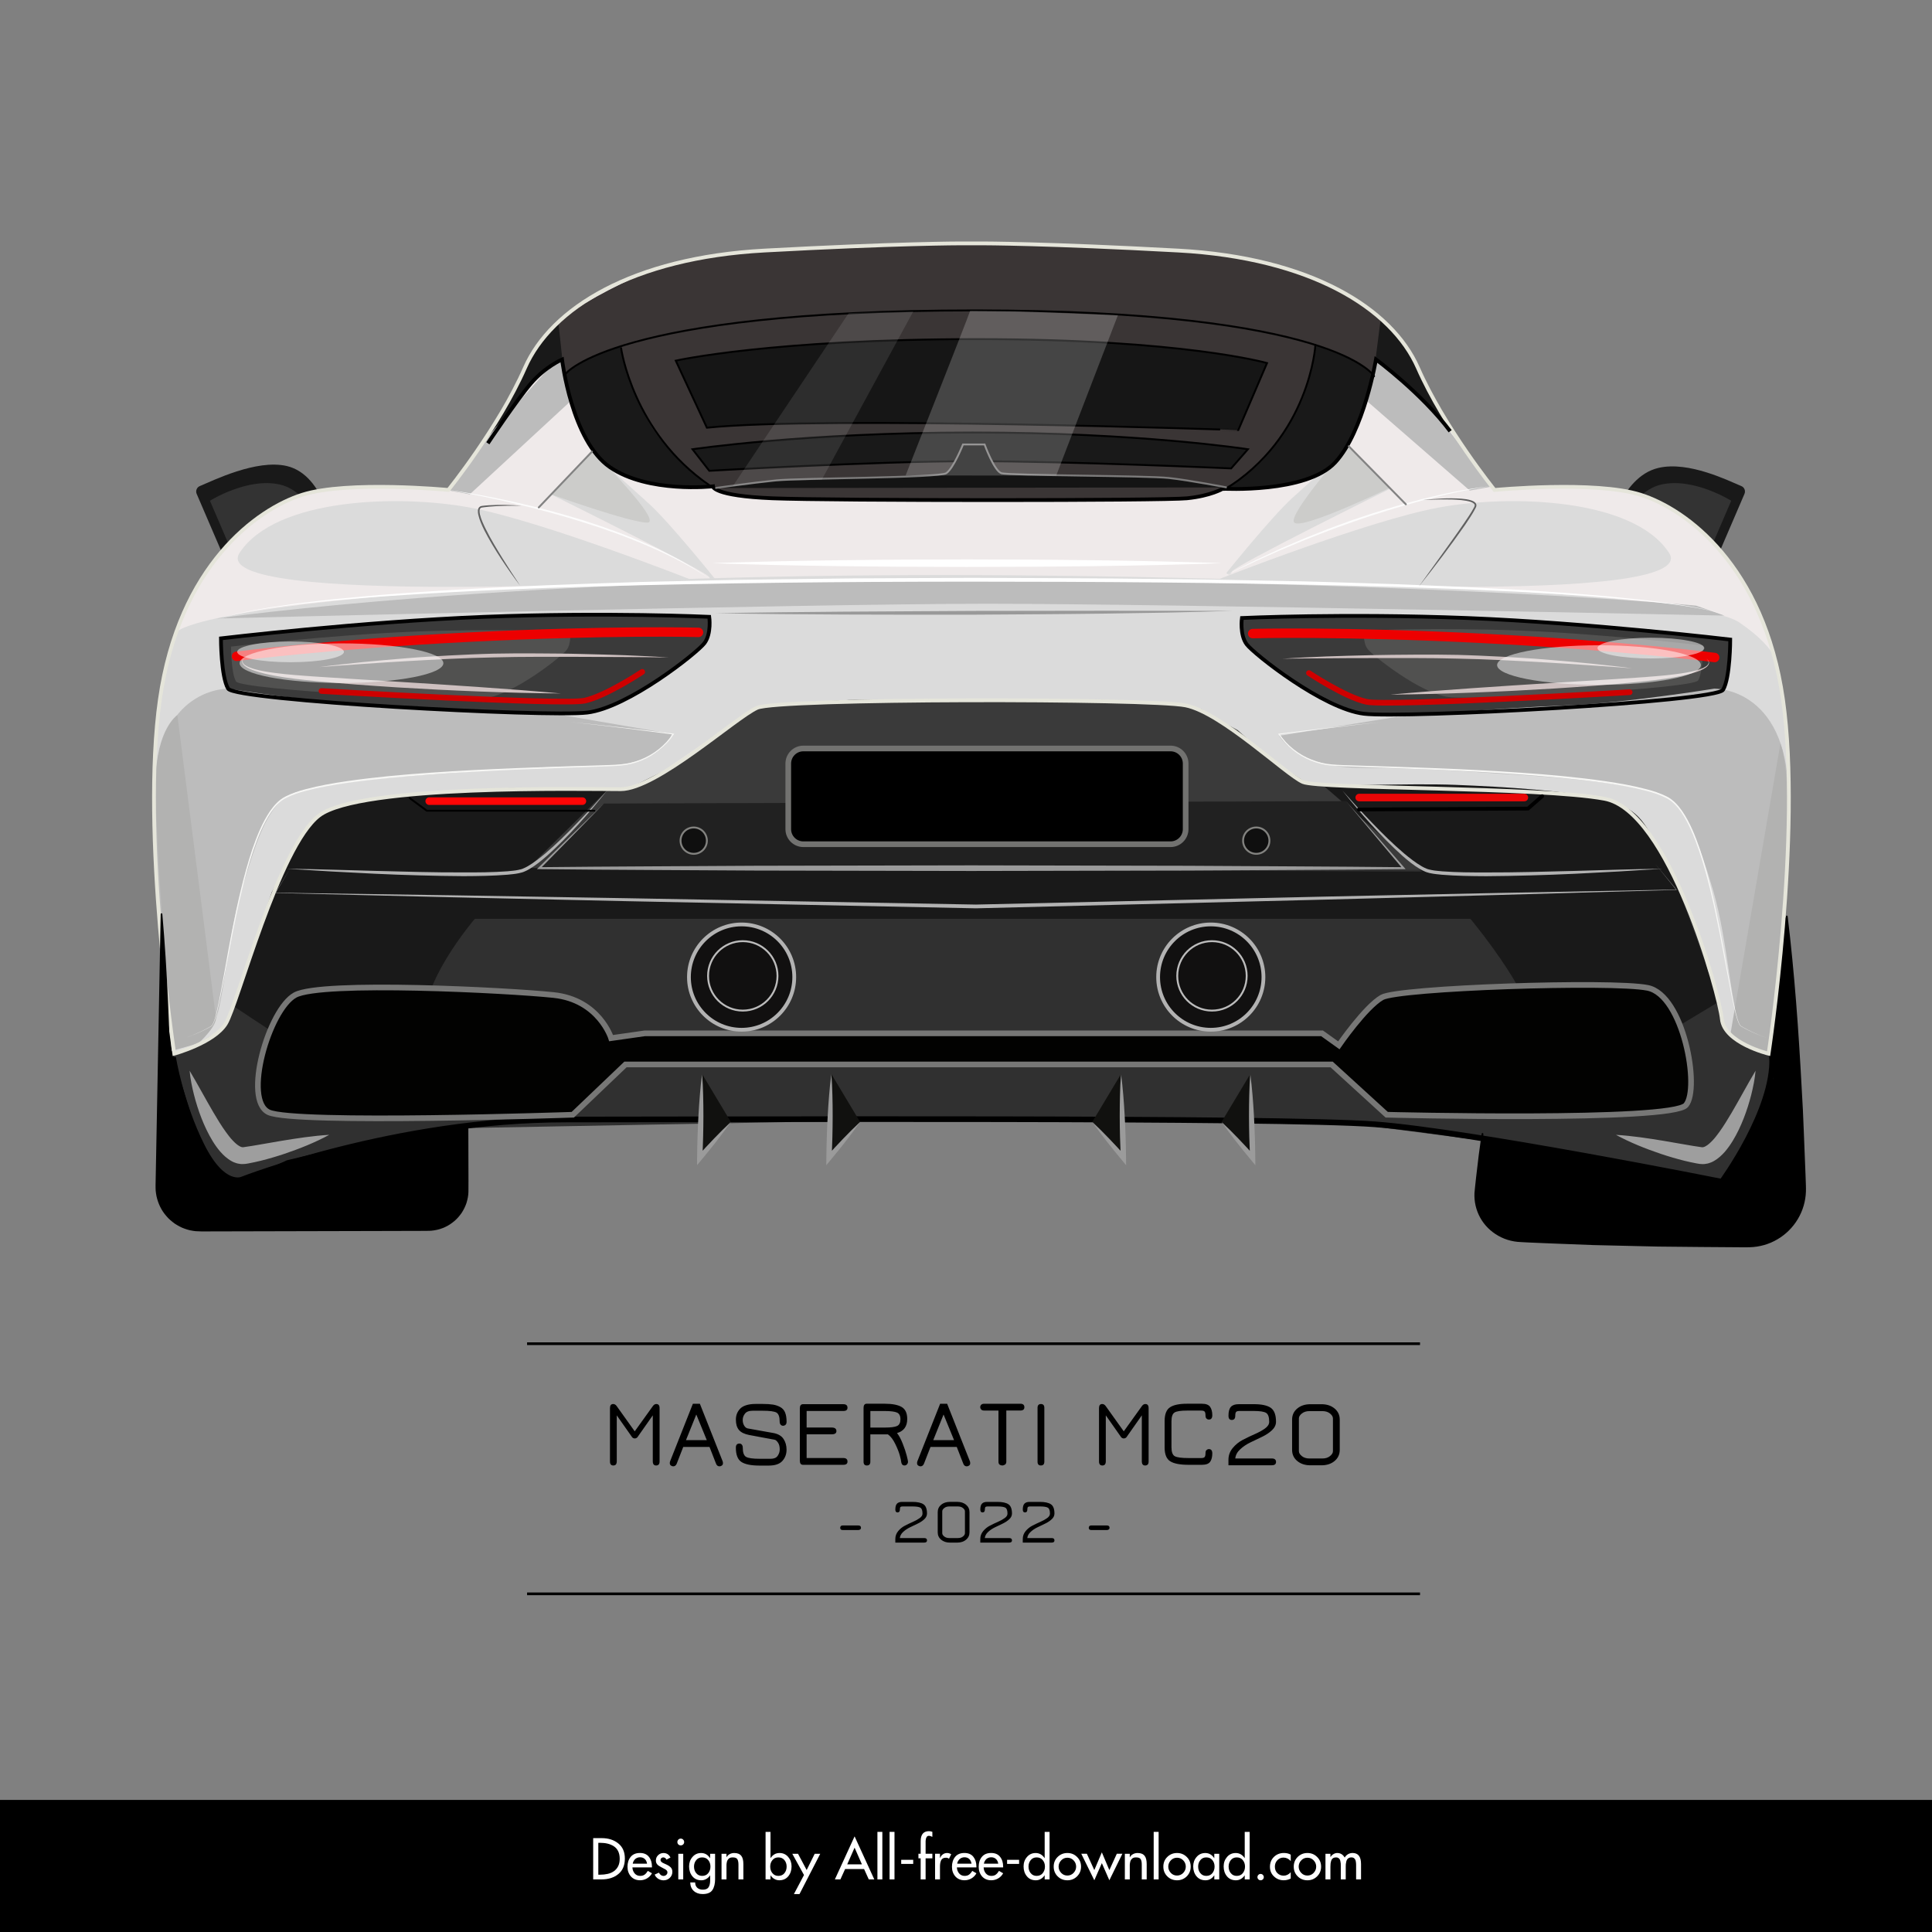 <?xml version="1.0" encoding="utf-8"?>
<!-- Generator: Adobe Illustrator 23.0.0, SVG Export Plug-In . SVG Version: 6.00 Build 0)  -->
<svg version="1.1" xmlns="http://www.w3.org/2000/svg" xmlns:xlink="http://www.w3.org/1999/xlink" x="0px" y="0px"
	 viewBox="0 0 1024 1024" style="enable-background:new 0 0 1024 1024;" xml:space="preserve">
<rect x="0" y="0" width="1024" height="1024" fill="#808080" stroke="none"/>
<style type="text/css">
	.st0{fill:#FFFFFF;}
	.st1{fill:#191919;}
	.st2{fill:#333333;}
	.st3{fill:#EFEAEA;}
	.st4{fill:#DBDBDB;}
	.st5{fill:#303030;}
	.st6{fill:#3A3A3A;}
	.st7{fill:#515150;}
	.st8{fill:#020201;}
	.st9{fill:#3A3535;}
	.st10{fill:#161616;}
	.st11{fill:#BCBCBC;}
	.st12{fill:#CCCCCA;}
	.st13{fill:#B2B2B1;}
	.st14{fill:none;stroke:#E5E5DA;stroke-width:2;stroke-miterlimit:10;}
	.st15{fill:none;stroke:#000000;stroke-width:2;stroke-miterlimit:10;}
	.st16{fill:none;stroke:#000000;stroke-width:3;stroke-miterlimit:10;}
	.st17{fill:none;stroke:#ED0000;stroke-width:5;stroke-linecap:round;stroke-miterlimit:10;}
	.st18{fill:#CEC0C0;}
	.st19{fill:none;stroke:#CE0000;stroke-width:3;stroke-linecap:round;stroke-miterlimit:10;}
	.st20{fill:#999999;}
	.st21{fill:#FCFCFC;}
	.st22{fill:#606060;}
	.st23{fill:none;stroke:#828282;stroke-linecap:round;stroke-miterlimit:10;}
	.st24{fill:none;stroke:#000000;stroke-linecap:round;stroke-miterlimit:10;}
	.st25{fill:none;stroke:#777776;stroke-width:3;stroke-linecap:round;stroke-miterlimit:10;}
	.st26{fill:#111010;stroke:#B2B2B2;stroke-width:2;stroke-linecap:round;stroke-miterlimit:10;}
	.st27{fill:none;stroke:#BCBCBC;stroke-linecap:round;stroke-miterlimit:10;}
	.st28{fill:#B2B2B2;}
	.st29{fill:#212121;}
	.st30{fill:#9B9B9B;}
	.st31{fill:none;stroke:#FF0606;stroke-width:4;stroke-linecap:round;stroke-miterlimit:10;}
	.st32{fill:none;stroke:#000000;stroke-width:2;stroke-linecap:round;stroke-miterlimit:10;}
	.st33{fill:none;stroke:#EA0606;stroke-width:4;stroke-linecap:round;stroke-miterlimit:10;}
	.st34{stroke:#727270;stroke-width:3;stroke-linecap:round;stroke-miterlimit:10;}
	.st35{fill:#0F0F0F;stroke:#82827F;stroke-linecap:round;stroke-miterlimit:10;}
	.st36{fill:#141414;stroke:#7C7B7B;stroke-miterlimit:10;}
	.st37{fill:#F7F7F5;}
	.st38{fill:#11110F;}
	.st39{fill:#9E9E9E;}
	.st40{opacity:0.1;fill:#FFFFFF;}
	.st41{opacity:0.2;fill:#FFFFFF;}
	.st42{opacity:0.5;fill:#FFFFFF;}
</style>
<g id="Layer_1">
	<rect y="954" width="1024" height="70"/>
	<g>
		<path class="st0" d="M314.4,974.25h4.52c3.56,0,6.49,0.94,8.79,2.81c2.32,1.86,3.48,4.53,3.48,8.01c0,3.58-1.15,6.32-3.45,8.21
			c-2.3,1.9-5.27,2.84-8.9,2.84h-4.44V974.25z M317.12,993.63h0.95c1.42,0,2.75-0.15,4.01-0.43c1.25-0.28,2.35-0.76,3.29-1.42
			c0.94-0.66,1.69-1.54,2.25-2.61c0.56-1.08,0.84-2.41,0.84-3.99c0-1.56-0.28-2.89-0.83-4.02c-0.55-1.11-1.32-1.98-2.3-2.6
			c-0.99-0.63-2.07-1.1-3.27-1.39c-1.19-0.29-2.51-0.44-3.99-0.44h-0.95V993.63z"/>
		<path class="st0" d="M335.2,989.76c0.04,1.21,0.43,2.27,1.16,3.17c0.76,0.89,1.73,1.33,2.93,1.33c0.95,0,1.73-0.21,2.34-0.65
			c0.61-0.43,1.19-1.1,1.73-1.99l2.2,1.25c-0.64,1.16-1.51,2.06-2.63,2.72c-1.11,0.65-2.34,0.99-3.67,0.99
			c-2.02,0-3.65-0.68-4.87-2.03c-1.2-1.38-1.8-3.08-1.8-5.11c0-2.14,0.57-3.91,1.71-5.29c1.12-1.35,2.75-2.03,4.9-2.03
			c2.09,0,3.66,0.68,4.73,2.03c1.08,1.35,1.62,3.08,1.62,5.2v0.4H335.2z M342.95,987.79c-0.16-1.04-0.55-1.88-1.2-2.48
			c-0.65-0.6-1.49-0.92-2.54-0.92c-0.5,0-0.97,0.09-1.4,0.26c-0.44,0.16-0.82,0.4-1.17,0.7c-0.33,0.32-0.61,0.69-0.83,1.1
			c-0.22,0.41-0.37,0.87-0.45,1.35H342.95z"/>
		<path class="st0" d="M353.25,985.65c-0.39-0.8-0.97-1.19-1.74-1.19c-0.36,0-0.7,0.12-0.99,0.39c-0.29,0.26-0.43,0.59-0.43,0.95
			c0,0.35,0.11,0.64,0.33,0.88c0.22,0.24,0.52,0.47,0.91,0.69c0.26,0.11,0.45,0.21,0.58,0.27c0.13,0.07,0.36,0.17,0.67,0.31
			c0.15,0.08,0.29,0.15,0.41,0.18c0.11,0.04,0.2,0.07,0.25,0.12c0.97,0.44,1.73,0.96,2.29,1.53c0.56,0.59,0.84,1.36,0.84,2.33
			c0,1.28-0.46,2.35-1.39,3.22c-0.91,0.86-2,1.28-3.28,1.28c-0.52,0-1.02-0.08-1.5-0.22c-0.49-0.14-0.94-0.35-1.35-0.61
			c-0.42-0.27-0.78-0.58-1.11-0.95c-0.31-0.38-0.57-0.8-0.73-1.27l2.23-1.01c0.63,1.16,1.46,1.74,2.46,1.74
			c0.41,0,0.79-0.11,1.14-0.33c0.35-0.22,0.6-0.51,0.77-0.85c0.16-0.34,0.2-0.7,0.1-1.1c-0.1-0.4-0.4-0.78-0.9-1.12l-2.56-1.37
			c-0.45-0.23-0.83-0.45-1.16-0.69c-0.33-0.24-0.6-0.49-0.81-0.75c-0.21-0.27-0.37-0.55-0.48-0.87c-0.11-0.32-0.16-0.69-0.16-1.13
			c0-1.1,0.39-2.02,1.17-2.78c0.77-0.77,1.72-1.16,2.84-1.16c1.7,0,2.94,0.8,3.71,2.38L353.25,985.65z"/>
		<path class="st0" d="M362.62,976.33c0,0.49-0.17,0.9-0.53,1.26c-0.34,0.34-0.77,0.5-1.27,0.5c-0.51,0-0.93-0.16-1.28-0.5
			c-0.35-0.36-0.52-0.77-0.52-1.26c0-0.5,0.17-0.93,0.52-1.3c0.35-0.36,0.77-0.53,1.28-0.53c0.5,0,0.93,0.17,1.27,0.53
			C362.45,975.4,362.62,975.83,362.62,976.33z M362.12,996.12h-2.61v-13.58h2.61V996.12z"/>
		<path class="st0" d="M379.02,995.86c0,2.55-0.49,4.52-1.46,5.94c-0.96,1.4-2.69,2.09-5.16,2.09c-1.91,0-3.48-0.55-4.7-1.66
			c-1.2-1.1-1.82-2.6-1.86-4.49h2.61c0,1.21,0.38,2.15,1.12,2.83c0.74,0.67,1.73,1,2.95,1c1.49,0,2.51-0.44,3.06-1.31
			c0.55-0.87,0.82-2.1,0.82-3.68V994h-0.05c-0.55,0.82-1.21,1.45-2.02,1.9c-0.81,0.46-1.67,0.69-2.6,0.69
			c-2.01,0-3.6-0.71-4.76-2.12c-1.16-1.41-1.74-3.16-1.74-5.22c0-1.96,0.59-3.62,1.77-4.99c1.19-1.41,2.72-2.12,4.61-2.12
			c2,0,3.57,0.91,4.73,2.73h0.05v-2.33h2.62V995.86z M372.14,994.26c1.37,0,2.44-0.47,3.22-1.42c0.79-0.96,1.19-2.14,1.19-3.51
			c0-1.35-0.39-2.5-1.19-3.46c-0.77-0.94-1.85-1.41-3.22-1.41c-1.3,0-2.34,0.47-3.14,1.45c-0.77,0.95-1.16,2.08-1.16,3.42
			c0,1.37,0.39,2.54,1.16,3.48C369.8,993.78,370.84,994.26,372.14,994.26z"/>
		<path class="st0" d="M385.03,984.36h0.05c0.39-0.71,0.96-1.27,1.69-1.65c0.73-0.39,1.54-0.58,2.41-0.58c0.89,0,1.64,0.14,2.26,0.4
			c0.62,0.27,1.12,0.66,1.5,1.16c0.38,0.5,0.65,1.12,0.81,1.84c0.17,0.73,0.25,1.55,0.25,2.49v8.09h-2.6v-7.77
			c0-1.34-0.2-2.31-0.59-2.93c-0.39-0.64-1.19-0.95-2.41-0.95c-0.45,0-0.82,0.04-1.13,0.12c-0.31,0.09-0.58,0.22-0.81,0.37
			c-0.23,0.17-0.42,0.37-0.58,0.57c-0.15,0.21-0.3,0.45-0.43,0.71c-0.06,0.13-0.12,0.3-0.16,0.52c-0.05,0.21-0.09,0.43-0.13,0.66
			c-0.04,0.22-0.08,0.44-0.09,0.66c-0.02,0.23-0.02,0.4-0.02,0.54v1.28v6.23h-2.62v-13.58h2.62V984.36z"/>
		<path class="st0" d="M405.77,970.93h2.61v13.87h0.05c1.2-1.77,2.78-2.67,4.73-2.67c1.9,0,3.43,0.71,4.62,2.12
			c1.18,1.37,1.77,3.03,1.77,4.99c0,2.06-0.59,3.81-1.74,5.22c-1.17,1.41-2.75,2.12-4.76,2.12c-0.93,0-1.8-0.23-2.6-0.69
			c-0.8-0.45-1.47-1.09-2.02-1.9h-0.05v2.12h-2.61V970.93z M412.52,994.26c1.38,0,2.45-0.47,3.23-1.42
			c0.79-0.96,1.18-2.14,1.18-3.51c0-1.35-0.39-2.5-1.18-3.46c-0.78-0.94-1.85-1.41-3.23-1.41c-1.3,0-2.34,0.47-3.13,1.45
			c-0.78,0.95-1.16,2.08-1.16,3.42c0,1.37,0.38,2.54,1.16,3.48C410.18,993.78,411.23,994.26,412.52,994.26z"/>
		<path class="st0" d="M419.93,982.54h3.04l4.58,8.62l4.26-8.62h2.94l-11,21.36h-2.96l5.34-10.1L419.93,982.54z"/>
		<path class="st0" d="M447.93,990.63l-2.5,5.49h-2.93l10.45-22.81l10.44,22.81h-2.92l-2.49-5.49H447.93z M452.95,979.29l-3.9,8.85
			h7.78L452.95,979.29z"/>
		<path class="st0" d="M467.66,996.12h-2.61v-25.19h2.61V996.12z"/>
		<path class="st0" d="M474.1,996.12h-2.61v-25.19h2.61V996.12z"/>
		<path class="st0" d="M484.02,985.74v2.17h-6.36v-2.17H484.02z"/>
		<path class="st0" d="M494.17,973.57c-0.81-0.37-1.38-0.55-1.73-0.55c-0.57,0-0.97,0.17-1.22,0.53c-0.26,0.36-0.43,0.79-0.52,1.32
			c-0.06,0.38-0.09,0.69-0.11,0.91c0,0.23,0,0.53,0,0.92v5.82h3.58v2.44h-3.58v11.15h-2.62v-11.15h-1.18v-2.44h1.18v-6.61
			c0-3.56,1.47-5.35,4.39-5.35c0.64,0,1.24,0.13,1.81,0.35V973.57z"/>
		<path class="st0" d="M498.2,984.74h0.09c0.33-0.81,0.81-1.45,1.46-1.91c0.64-0.46,1.39-0.7,2.26-0.7c0.72,0,1.43,0.22,2.16,0.67
			l-1.19,2.38c-0.43-0.38-0.96-0.55-1.6-0.55c-1.35,0-2.23,0.54-2.67,1.62c-0.2,0.5-0.33,1-0.39,1.49c-0.06,0.48-0.11,1.06-0.11,1.7
			v6.67h-2.6v-13.58h2.6V984.74z"/>
		<path class="st0" d="M507.18,989.76c0.03,1.21,0.42,2.27,1.16,3.17c0.75,0.89,1.72,1.33,2.92,1.33c0.94,0,1.73-0.21,2.34-0.65
			c0.61-0.43,1.19-1.1,1.72-1.99l2.2,1.25c-0.63,1.16-1.51,2.06-2.62,2.72c-1.11,0.65-2.34,0.99-3.67,0.99
			c-2.03,0-3.65-0.68-4.87-2.03c-1.2-1.38-1.8-3.08-1.8-5.11c0-2.14,0.57-3.91,1.71-5.29c1.12-1.35,2.75-2.03,4.9-2.03
			c2.09,0,3.67,0.68,4.74,2.03c1.07,1.35,1.61,3.08,1.61,5.2v0.4H507.18z M514.93,987.79c-0.16-1.04-0.56-1.88-1.2-2.48
			c-0.65-0.6-1.49-0.92-2.54-0.92c-0.5,0-0.97,0.09-1.41,0.26c-0.43,0.16-0.82,0.4-1.15,0.7c-0.34,0.32-0.63,0.69-0.86,1.1
			c-0.22,0.41-0.37,0.87-0.44,1.35H514.93z"/>
		<path class="st0" d="M521.35,989.76c0.03,1.21,0.42,2.27,1.15,3.17c0.75,0.89,1.73,1.33,2.93,1.33c0.95,0,1.73-0.21,2.33-0.65
			c0.61-0.43,1.18-1.1,1.73-1.99l2.2,1.25c-0.63,1.16-1.49,2.06-2.62,2.72c-1.12,0.65-2.33,0.99-3.67,0.99
			c-2.04,0-3.66-0.68-4.88-2.03c-1.19-1.38-1.79-3.08-1.79-5.11c0-2.14,0.56-3.91,1.71-5.29c1.12-1.35,2.76-2.03,4.9-2.03
			c2.08,0,3.66,0.68,4.72,2.03c1.09,1.35,1.63,3.08,1.63,5.2v0.4H521.35z M529.09,987.79c-0.15-1.04-0.56-1.88-1.22-2.48
			c-0.64-0.6-1.48-0.92-2.53-0.92c-0.51,0-0.97,0.09-1.41,0.26c-0.43,0.16-0.81,0.4-1.15,0.7c-0.34,0.32-0.63,0.69-0.84,1.1
			c-0.23,0.41-0.38,0.87-0.46,1.35H529.09z"/>
		<path class="st0" d="M540.14,985.74v2.17h-6.36v-2.17H540.14z"/>
		<path class="st0" d="M553.69,994h-0.06c-0.54,0.82-1.21,1.45-2.01,1.9c-0.81,0.46-1.68,0.69-2.6,0.69c-2.01,0-3.6-0.71-4.75-2.12
			c-1.17-1.41-1.75-3.16-1.75-5.22c0-1.96,0.59-3.62,1.78-4.99c1.18-1.41,2.72-2.12,4.61-2.12c1.95,0,3.53,0.89,4.73,2.67h0.06
			v-13.87h2.6v25.19h-2.6V994z M549.42,994.26c1.37,0,2.45-0.47,3.22-1.42c0.79-0.96,1.2-2.14,1.2-3.51c0-1.35-0.4-2.5-1.2-3.46
			c-0.77-0.94-1.85-1.41-3.22-1.41c-1.3,0-2.34,0.47-3.13,1.45c-0.77,0.95-1.16,2.08-1.16,3.42c0,1.37,0.39,2.54,1.16,3.48
			C547.08,993.78,548.13,994.26,549.42,994.26z"/>
		<path class="st0" d="M560.57,984.22c1.41-1.39,3.14-2.09,5.17-2.09c2.03,0,3.74,0.7,5.12,2.09c1.42,1.38,2.12,3.12,2.12,5.14
			c0,2.03-0.7,3.74-2.12,5.15c-1.38,1.38-3.09,2.08-5.12,2.08c-2.04,0-3.76-0.7-5.17-2.08c-1.39-1.41-2.09-3.12-2.09-5.15
			C558.47,987.34,559.17,985.6,560.57,984.22z M561.08,989.36c0,1.25,0.47,2.36,1.38,3.32c0.89,0.95,1.99,1.4,3.28,1.4
			c1.27,0,2.37-0.46,3.27-1.4c0.91-0.96,1.36-2.07,1.36-3.32c0-1.28-0.45-2.4-1.36-3.34c-0.9-0.93-2-1.39-3.27-1.39
			c-1.29,0-2.4,0.46-3.28,1.39C561.55,986.96,561.08,988.08,561.08,989.36z"/>
		<path class="st0" d="M580.01,991.19l3.99-9.41l3.98,9.41l3.95-8.66h2.95l-6.9,14.05l-3.98-9.08l-3.99,9.08l-6.91-14.05h2.96
			L580.01,991.19z"/>
		<path class="st0" d="M598.81,984.36h0.06c0.38-0.71,0.94-1.27,1.68-1.65c0.74-0.39,1.54-0.58,2.41-0.58c0.89,0,1.65,0.14,2.27,0.4
			c0.62,0.27,1.11,0.66,1.49,1.16c0.38,0.5,0.65,1.12,0.8,1.84c0.17,0.73,0.25,1.55,0.25,2.49v8.09h-2.61v-7.77
			c0-1.34-0.18-2.31-0.58-2.93c-0.39-0.64-1.18-0.95-2.42-0.95c-0.44,0-0.81,0.04-1.13,0.12c-0.3,0.09-0.58,0.22-0.81,0.37
			c-0.23,0.17-0.42,0.37-0.58,0.57c-0.16,0.21-0.3,0.45-0.43,0.71c-0.06,0.13-0.12,0.3-0.16,0.52c-0.05,0.21-0.1,0.43-0.13,0.66
			c-0.04,0.22-0.06,0.44-0.1,0.66c-0.01,0.23-0.02,0.4-0.02,0.54v1.28v6.23h-2.61v-13.58h2.61V984.36z"/>
		<path class="st0" d="M614.1,996.12h-2.62v-25.19h2.62V996.12z"/>
		<path class="st0" d="M618.69,984.22c1.4-1.39,3.13-2.09,5.17-2.09c2.03,0,3.73,0.7,5.14,2.09c1.4,1.38,2.1,3.12,2.1,5.14
			c0,2.03-0.7,3.74-2.1,5.15c-1.41,1.38-3.11,2.08-5.14,2.08c-2.04,0-3.77-0.7-5.17-2.08c-1.4-1.41-2.09-3.12-2.09-5.15
			C616.59,987.34,617.28,985.6,618.69,984.22z M619.21,989.36c0,1.25,0.46,2.36,1.36,3.32c0.89,0.95,1.99,1.4,3.29,1.4
			c1.27,0,2.36-0.46,3.28-1.4c0.9-0.96,1.35-2.07,1.35-3.32c0-1.28-0.45-2.4-1.35-3.34c-0.92-0.93-2.01-1.39-3.28-1.39
			c-1.3,0-2.4,0.46-3.29,1.39C619.67,986.96,619.21,988.08,619.21,989.36z"/>
		<path class="st0" d="M646.23,996.12h-2.62V994h-0.06c-1.16,1.72-2.7,2.59-4.62,2.59c-1.99,0-3.58-0.71-4.76-2.12
			c-1.16-1.41-1.74-3.16-1.74-5.22c0-1.96,0.58-3.62,1.77-4.99c1.18-1.41,2.73-2.12,4.63-2.12c1.94,0,3.51,0.89,4.71,2.67h0.06
			v-2.26h2.62V996.12z M639.34,994.26c1.38,0,2.45-0.47,3.22-1.42c0.79-0.96,1.19-2.14,1.19-3.51c0-1.35-0.4-2.5-1.19-3.46
			c-0.78-0.94-1.84-1.41-3.22-1.41c-1.29,0-2.34,0.47-3.13,1.45c-0.78,0.95-1.17,2.08-1.17,3.42c0,1.37,0.39,2.54,1.17,3.48
			C637,993.78,638.05,994.26,639.34,994.26z"/>
		<path class="st0" d="M659.74,994h-0.05c-0.55,0.82-1.23,1.45-2.02,1.9c-0.8,0.46-1.67,0.69-2.6,0.69c-2.02,0-3.61-0.71-4.77-2.12
			c-1.16-1.41-1.74-3.16-1.74-5.22c0-1.96,0.6-3.62,1.77-4.99c1.18-1.41,2.72-2.12,4.62-2.12c1.95,0,3.52,0.89,4.73,2.67h0.05
			v-13.87h2.62v25.19h-2.62V994z M655.48,994.26c1.37,0,2.44-0.47,3.21-1.42c0.79-0.96,1.19-2.14,1.19-3.51
			c0-1.35-0.4-2.5-1.19-3.46c-0.78-0.94-1.84-1.41-3.21-1.41c-1.3,0-2.34,0.47-3.13,1.45c-0.77,0.95-1.16,2.08-1.16,3.42
			c0,1.37,0.39,2.54,1.16,3.48C653.13,993.78,654.18,994.26,655.48,994.26z"/>
		<path class="st0" d="M669.84,994.9c0,0.47-0.16,0.86-0.48,1.19c-0.34,0.33-0.74,0.5-1.21,0.5c-0.47,0-0.86-0.17-1.18-0.5
			c-0.34-0.33-0.5-0.72-0.5-1.19c0-0.44,0.16-0.84,0.5-1.18c0.32-0.33,0.71-0.5,1.18-0.5c0.46,0,0.86,0.17,1.21,0.5
			C669.68,994.06,669.84,994.45,669.84,994.9z"/>
		<path class="st0" d="M684.11,986.39c-1.08-1.22-2.38-1.83-3.88-1.83c-1.26,0-2.34,0.48-3.23,1.42c-0.88,0.96-1.29,2.09-1.29,3.34
			c0,1.42,0.42,2.57,1.29,3.45c0.91,0.92,2.04,1.37,3.39,1.37c1.39,0,2.64-0.62,3.72-1.8v3.33c-1.12,0.6-2.37,0.91-3.74,0.91
			c-2.02,0-3.74-0.7-5.17-2.07c-1.41-1.34-2.1-3.04-2.1-5.07c0-2.09,0.69-3.84,2.1-5.23c1.42-1.39,3.19-2.09,5.32-2.09
			c1.4,0,2.6,0.3,3.6,0.89V986.39z"/>
		<path class="st0" d="M687.8,984.22c1.41-1.39,3.14-2.09,5.16-2.09c2.03,0,3.75,0.7,5.13,2.09c1.42,1.38,2.12,3.12,2.12,5.14
			c0,2.03-0.7,3.74-2.12,5.15c-1.38,1.38-3.1,2.08-5.13,2.08c-2.03,0-3.75-0.7-5.16-2.08c-1.39-1.41-2.09-3.12-2.09-5.15
			C685.71,987.34,686.41,985.6,687.8,984.22z M688.33,989.36c0,1.25,0.45,2.36,1.37,3.32c0.87,0.95,1.98,1.4,3.27,1.4
			c1.27,0,2.38-0.46,3.28-1.4c0.91-0.96,1.36-2.07,1.36-3.32c0-1.28-0.45-2.4-1.36-3.34c-0.9-0.93-2-1.39-3.28-1.39
			c-1.29,0-2.4,0.46-3.27,1.39C688.78,986.96,688.33,988.08,688.33,989.36z"/>
		<path class="st0" d="M705.13,984.25h0.06c0.39-0.62,0.89-1.12,1.55-1.52c0.65-0.4,1.33-0.6,2.04-0.6c1.69,0,2.99,0.8,3.93,2.41
			c0.42-0.73,1.01-1.32,1.76-1.77c0.74-0.43,1.55-0.65,2.41-0.65c3.01,0,4.5,1.96,4.5,5.86v8.13h-2.61v-7.69
			c0-0.34-0.01-0.69-0.05-1.02c-0.02-0.35-0.08-0.68-0.15-0.99c-0.08-0.33-0.19-0.63-0.35-0.9c-0.16-0.26-0.38-0.51-0.64-0.72
			c-0.35-0.23-0.8-0.34-1.33-0.34c-0.55,0-1.01,0.11-1.39,0.34c-0.38,0.21-0.66,0.48-0.86,0.79c-0.21,0.32-0.37,0.73-0.47,1.21
			c-0.12,0.48-0.19,0.92-0.22,1.31c-0.03,0.38-0.04,0.83-0.04,1.34v6.67h-2.62v-7.2c0-0.46,0-0.84-0.02-1.15
			c-0.03-0.32-0.08-0.7-0.18-1.16c-0.09-0.51-0.21-0.87-0.37-1.11c-0.16-0.27-0.4-0.5-0.72-0.72c-0.34-0.21-0.73-0.31-1.19-0.31
			c-1.33,0-2.2,0.57-2.59,1.73c-0.17,0.56-0.29,1.05-0.35,1.55c-0.06,0.47-0.08,1.04-0.08,1.71v6.67h-2.62v-13.58h2.62V984.25z"/>
	</g>
	<g>
		<g>
			<path d="M336.42,762.4c-0.5,0-0.95-0.2-1.35-0.6l-8.17-11.63v24.31c0,1.5-0.6,2.26-1.8,2.26s-1.8-0.7-1.8-2.1v-28.32
				c0-1.44,0.57-2.16,1.7-2.16c0.73,0,1.37,0.38,1.9,1.15l9.52,13.33l9.57-13.33c0.53-0.77,1.15-1.15,1.85-1.15
				c1.17,0,1.75,0.72,1.75,2.16v28.32c0,1.4-0.62,2.1-1.85,2.1c-1.17,0-1.75-0.75-1.75-2.26v-24.31l-8.17,11.63
				C337.42,762.2,336.95,762.4,336.42,762.4z"/>
			<path d="M356.82,777.19c-0.37,0-0.76-0.13-1.18-0.4c-0.42-0.27-0.63-0.7-0.63-1.3c0-0.33,0.05-0.65,0.15-0.95l12.08-30.52h3.71
				l12.08,30.52c0.1,0.3,0.15,0.62,0.15,0.95c0,0.6-0.21,1.04-0.63,1.3c-0.42,0.27-0.81,0.4-1.18,0.4c-0.87,0-1.49-0.47-1.85-1.4
				l-3.46-8.87h-13.93l-3.46,8.87C358.27,776.72,357.65,777.19,356.82,777.19z M363.58,763.3h11.03l-5.56-13.58L363.58,763.3z"/>
			<path d="M393.65,752.58c0,1.14,0.25,2.13,0.75,2.98s1.12,1.36,1.85,1.53l13.78,2.46c2.44,0.47,4.19,1.51,5.26,3.13
				c1.07,1.62,1.6,3.52,1.6,5.69c0,2.34-0.74,4.33-2.21,5.96c-1.47,1.64-3.89,2.46-7.27,2.46h-4.81c-4.41,0-7.61-0.63-9.6-1.9
				c-1.99-1.27-2.98-3.81-2.98-7.62c0-1.44,0.63-2.15,1.9-2.15c0.53,0,0.96,0.2,1.28,0.6c0.32,0.4,0.48,0.92,0.48,1.55
				c0,2.57,0.58,4.2,1.73,4.89c1.15,0.68,3.55,1.03,7.19,1.03h5.91c1.74,0,2.96-0.53,3.68-1.58c0.72-1.05,1.08-2.18,1.08-3.38
				c0-1.5-0.3-2.7-0.9-3.58c-0.6-0.89-1.17-1.39-1.7-1.53l-13.68-2.56c-2.51-0.5-4.29-1.39-5.36-2.68c-1.07-1.29-1.6-3.1-1.6-5.44
				c0-1.07,0.16-2.05,0.48-2.96c0.32-0.9,0.84-1.78,1.58-2.63c0.73-0.85,1.81-1.52,3.23-2c1.42-0.48,3.11-0.73,5.09-0.73h3.81
				c2.24,0,4.07,0.12,5.49,0.35c1.42,0.23,2.71,0.68,3.88,1.33c1.17,0.65,2.01,1.61,2.53,2.88c0.52,1.27,0.78,2.89,0.78,4.86
				c0,0.77-0.19,1.32-0.58,1.65c-0.38,0.33-0.81,0.5-1.28,0.5c-0.53,0-0.97-0.2-1.3-0.6c-0.33-0.4-0.5-0.92-0.5-1.55
				c0-2.57-0.57-4.18-1.7-4.84c-1.14-0.65-3.58-0.98-7.32-0.98h-5.31c-1.94,0-3.3,0.52-4.08,1.55
				C394.04,750.31,393.65,751.41,393.65,752.58z"/>
			<path d="M427.53,760.25v12.53h19.45c1.47,0,2.21,0.63,2.21,1.9c0,1.14-0.74,1.7-2.21,1.7h-21.35c-1.14,0-1.7-0.74-1.7-2.21
				v-27.71c0-1.47,0.57-2.21,1.7-2.21h21.35c1.47,0,2.21,0.63,2.21,1.9c0,1.14-0.74,1.7-2.21,1.7h-19.45v8.77h13.28
				c1.67,0,2.51,0.63,2.51,1.9c0,1.14-0.84,1.7-2.51,1.7H427.53z"/>
			<path d="M475.44,759.55c1.04,1.27,2.04,3.13,3.01,5.59c0.97,2.46,1.68,4.58,2.13,6.36s0.68,2.86,0.68,3.23
				c0,0.53-0.18,1-0.53,1.4c-0.35,0.4-0.79,0.6-1.33,0.6c-0.57,0-0.99-0.2-1.28-0.6c-0.28-0.4-0.44-0.87-0.48-1.4
				c-0.03-0.57-0.28-1.69-0.73-3.36s-1.25-3.69-2.41-6.06c-1.15-2.37-2.45-4.06-3.88-5.06h-9.32v14.48c0,1.34-0.62,2-1.85,2
				c-1.17,0-1.75-0.67-1.75-2v-28.52c0-1.47,0.57-2.21,1.7-2.21h9.42c4.08,0,7.1,0.58,9.07,1.73c1.97,1.15,2.96,3.27,2.96,6.34
				C480.85,756.02,479.05,758.51,475.44,759.55z M461.31,747.87v8.77h7.52c3.27,0,5.5-0.28,6.67-0.85c1.17-0.57,1.75-1.75,1.75-3.56
				c0-1.8-0.6-2.98-1.8-3.53c-1.2-0.55-3.41-0.83-6.62-0.83H461.31z"/>
			<path d="M487.87,777.19c-0.37,0-0.76-0.13-1.18-0.4c-0.42-0.27-0.63-0.7-0.63-1.3c0-0.33,0.05-0.65,0.15-0.95l12.08-30.52H502
				l12.08,30.52c0.1,0.3,0.15,0.62,0.15,0.95c0,0.6-0.21,1.04-0.63,1.3c-0.42,0.27-0.81,0.4-1.18,0.4c-0.87,0-1.49-0.47-1.85-1.4
				l-3.46-8.87h-13.93l-3.46,8.87C489.32,776.72,488.7,777.19,487.87,777.19z M494.64,763.3h11.03l-5.56-13.58L494.64,763.3z"/>
			<path d="M540.79,744.01c1.44,0,2.15,0.62,2.15,1.85c0,1.17-0.72,1.75-2.15,1.75h-7.42v27.11c0,0.7-0.23,1.21-0.68,1.53
				s-0.94,0.48-1.48,0.48c-0.53,0-1-0.15-1.4-0.45c-0.4-0.3-0.6-0.82-0.6-1.55v-27.11h-7.52c-0.77,0-1.32-0.18-1.65-0.55
				c-0.33-0.37-0.5-0.79-0.5-1.25s0.17-0.89,0.5-1.25c0.33-0.37,0.89-0.55,1.65-0.55H540.79z"/>
			<path d="M553.52,774.73c0,1.34-0.62,2-1.85,2c-1.17,0-1.75-0.67-1.75-2v-28.52c0-1.37,0.6-2.05,1.8-2.05s1.8,0.68,1.8,2.05
				V774.73z"/>
			<path d="M595.62,762.4c-0.5,0-0.95-0.2-1.35-0.6l-8.17-11.63v24.31c0,1.5-0.6,2.26-1.8,2.26c-1.2,0-1.8-0.7-1.8-2.1v-28.32
				c0-1.44,0.57-2.16,1.7-2.16c0.74,0,1.37,0.38,1.9,1.15l9.52,13.33l9.57-13.33c0.53-0.77,1.15-1.15,1.85-1.15
				c1.17,0,1.75,0.72,1.75,2.16v28.32c0,1.4-0.62,2.1-1.85,2.1c-1.17,0-1.75-0.75-1.75-2.26v-24.31l-8.17,11.63
				C596.62,762.2,596.15,762.4,595.62,762.4z"/>
			<path d="M637.02,776.38h-7.07c-4.51,0-7.75-0.63-9.72-1.88c-1.97-1.25-2.96-3.7-2.96-7.34v-13.93c0-3.64,0.95-6.09,2.86-7.34
				c1.9-1.25,4.88-1.88,8.92-1.88h7.97c2.17,0,3.63,0.56,4.39,1.68c0.75,1.12,1.13,2.6,1.13,4.44c0,1.5-0.6,2.26-1.8,2.26
				c-0.47,0-0.89-0.17-1.25-0.5c-0.37-0.33-0.55-0.89-0.55-1.65c0-1-0.15-1.69-0.45-2.05c-0.3-0.37-0.9-0.55-1.8-0.55h-7.62
				c-3.24,0-5.41,0.33-6.52,1c-1.1,0.67-1.65,2.24-1.65,4.71v13.73c0,2.51,0.58,4.08,1.75,4.74c1.17,0.65,3.61,0.98,7.32,0.98h6.72
				c0.9,0,1.5-0.18,1.8-0.55s0.45-1.05,0.45-2.05c0-0.77,0.18-1.32,0.55-1.65c0.37-0.33,0.79-0.5,1.25-0.5c1.2,0,1.8,0.77,1.8,2.31
				c0,1.84-0.38,3.31-1.13,4.41C640.65,775.83,639.19,776.38,637.02,776.38z"/>
			<path d="M676.31,753.53c0,1.67-0.71,3.17-2.13,4.51c-1.42,1.34-3.16,2.5-5.21,3.48c-2.05,0.99-4.13,1.98-6.21,2.98
				c-2.09,1-3.91,2.23-5.46,3.68c-1.55,1.45-2.41,3.07-2.58,4.84h19.34c1.5,0,2.26,0.62,2.26,1.85c0,1.17-0.75,1.75-2.26,1.75H651.1
				v-2.86c0-2.34,0.74-4.42,2.23-6.24c1.49-1.82,3.29-3.28,5.41-4.39c2.12-1.1,4.23-2.11,6.34-3.03c2.1-0.92,3.9-1.91,5.39-2.98
				c1.49-1.07,2.23-2.24,2.23-3.51c0-2.51-0.55-4.09-1.65-4.76c-1.1-0.67-3.26-1-6.46-1h-7.67c-0.87,0-1.45,0.17-1.75,0.5
				c-0.3,0.33-0.45,1-0.45,2c0,1.5-0.62,2.26-1.85,2.26c-1.17,0-1.75-0.75-1.75-2.26c0-2.21,0.43-3.78,1.3-4.71
				c0.87-0.94,2.26-1.4,4.16-1.4h8.02c4.04,0,7.01,0.63,8.9,1.9C675.36,747.43,676.31,749.89,676.31,753.53z"/>
			<path d="M710.09,768.47c0,2.41-0.91,4.37-2.73,5.89c-1.82,1.52-4.15,2.28-6.99,2.28h-5.81c-2.84,0-5.17-0.76-6.99-2.28
				c-1.82-1.52-2.73-3.48-2.73-5.89v-16.04c0-2.41,0.91-4.37,2.73-5.89c1.82-1.52,4.15-2.28,6.99-2.28h5.81
				c2.84,0,5.17,0.76,6.99,2.28c1.82,1.52,2.73,3.48,2.73,5.89V768.47z M688.44,751.78v17.39c0,0.9,0.53,1.77,1.58,2.61
				s2.38,1.25,3.98,1.25h6.92c1.6,0,2.93-0.42,3.98-1.25c1.05-0.84,1.58-1.7,1.58-2.61v-17.39c0-0.9-0.53-1.77-1.58-2.61
				c-1.05-0.84-2.38-1.25-3.98-1.25H694c-1.6,0-2.93,0.42-3.98,1.25S688.44,750.87,688.44,751.78z"/>
			<path d="M454.88,808.52c0.98,0,1.47,0.42,1.47,1.27c0,0.36-0.14,0.64-0.42,0.85s-0.63,0.32-1.05,0.32h-8.19
				c-0.91,0-1.37-0.41-1.37-1.24c0-0.29,0.11-0.56,0.32-0.82s0.56-0.38,1.05-0.38H454.88z"/>
			<path d="M491.33,802.2c0,1.11-0.47,2.12-1.42,3.01c-0.95,0.89-2.1,1.66-3.47,2.32c-1.37,0.66-2.75,1.32-4.14,1.99
				s-2.61,1.49-3.64,2.46s-1.61,2.04-1.72,3.22h12.9c1,0,1.5,0.41,1.5,1.24c0,0.78-0.5,1.17-1.5,1.17h-15.3v-1.9
				c0-1.56,0.5-2.95,1.49-4.16s2.19-2.19,3.61-2.92s2.82-1.41,4.23-2.02s2.6-1.28,3.59-1.99c0.99-0.71,1.49-1.49,1.49-2.34
				c0-1.67-0.37-2.73-1.1-3.17c-0.74-0.45-2.17-0.67-4.31-0.67h-5.11c-0.58,0-0.97,0.11-1.17,0.33c-0.2,0.22-0.3,0.67-0.3,1.34
				c0,1-0.41,1.5-1.24,1.5c-0.78,0-1.17-0.5-1.17-1.5c0-1.47,0.29-2.52,0.87-3.14s1.5-0.94,2.77-0.94h5.35
				c2.7,0,4.67,0.42,5.93,1.27C490.7,798.14,491.33,799.78,491.33,802.2z"/>
			<path d="M513.85,812.16c0,1.6-0.61,2.91-1.82,3.93c-1.21,1.01-2.77,1.52-4.66,1.52h-3.88c-1.89,0-3.45-0.51-4.66-1.52
				c-1.21-1.01-1.82-2.32-1.82-3.93v-10.69c0-1.6,0.61-2.91,1.82-3.93c1.21-1.01,2.77-1.52,4.66-1.52h3.88
				c1.89,0,3.45,0.51,4.66,1.52c1.21,1.01,1.82,2.32,1.82,3.93V812.16z M499.41,801.03v11.59c0,0.6,0.35,1.18,1.05,1.74
				c0.7,0.56,1.59,0.84,2.66,0.84h4.61c1.07,0,1.95-0.28,2.66-0.84c0.7-0.56,1.05-1.14,1.05-1.74v-11.59c0-0.6-0.35-1.18-1.05-1.74
				s-1.59-0.84-2.66-0.84h-4.61c-1.07,0-1.95,0.28-2.66,0.84S499.41,800.43,499.41,801.03z"/>
			<path d="M536.37,802.2c0,1.11-0.47,2.12-1.42,3.01c-0.95,0.89-2.1,1.66-3.47,2.32c-1.37,0.66-2.75,1.32-4.14,1.99
				c-1.39,0.67-2.61,1.49-3.64,2.46c-1.04,0.97-1.61,2.04-1.72,3.22h12.9c1,0,1.5,0.41,1.5,1.24c0,0.78-0.5,1.17-1.5,1.17h-15.3
				v-1.9c0-1.56,0.5-2.95,1.49-4.16s2.19-2.19,3.61-2.92c1.41-0.74,2.82-1.41,4.23-2.02s2.6-1.28,3.59-1.99s1.49-1.49,1.49-2.34
				c0-1.67-0.37-2.73-1.1-3.17c-0.74-0.45-2.17-0.67-4.31-0.67h-5.11c-0.58,0-0.97,0.11-1.17,0.33c-0.2,0.22-0.3,0.67-0.3,1.34
				c0,1-0.41,1.5-1.24,1.5c-0.78,0-1.17-0.5-1.17-1.5c0-1.47,0.29-2.52,0.87-3.14s1.5-0.94,2.77-0.94h5.35
				c2.7,0,4.67,0.42,5.93,1.27C535.74,798.14,536.37,799.78,536.37,802.2z"/>
			<path d="M558.88,802.2c0,1.11-0.47,2.12-1.42,3.01c-0.95,0.89-2.1,1.66-3.47,2.32c-1.37,0.66-2.75,1.32-4.14,1.99
				c-1.39,0.67-2.61,1.49-3.64,2.46c-1.04,0.97-1.61,2.04-1.72,3.22h12.9c1,0,1.5,0.41,1.5,1.24c0,0.78-0.5,1.17-1.5,1.17h-15.3
				v-1.9c0-1.56,0.5-2.95,1.49-4.16c0.99-1.21,2.19-2.19,3.61-2.92s2.82-1.41,4.23-2.02s2.6-1.28,3.59-1.99
				c0.99-0.71,1.49-1.49,1.49-2.34c0-1.67-0.37-2.73-1.1-3.17c-0.74-0.45-2.17-0.67-4.31-0.67h-5.11c-0.58,0-0.97,0.11-1.17,0.33
				c-0.2,0.22-0.3,0.67-0.3,1.34c0,1-0.41,1.5-1.24,1.5c-0.78,0-1.17-0.5-1.17-1.5c0-1.47,0.29-2.52,0.87-3.14
				c0.58-0.62,1.5-0.94,2.77-0.94h5.35c2.7,0,4.67,0.42,5.93,1.27C558.26,798.14,558.88,799.78,558.88,802.2z"/>
			<path d="M586.62,808.52c0.98,0,1.47,0.42,1.47,1.27c0,0.36-0.14,0.64-0.42,0.85s-0.63,0.32-1.05,0.32h-8.19
				c-0.91,0-1.37-0.41-1.37-1.24c0-0.29,0.11-0.56,0.32-0.82c0.21-0.26,0.56-0.38,1.05-0.38H586.62z"/>
		</g>
		<rect x="279.36" y="711.48" width="473.28" height="1.43"/>
		<rect x="279.36" y="844.05" width="473.28" height="1.43"/>
	</g>
</g>
<g id="Layer_3">
</g>
<g id="Layer_2">
	<g>
		<path class="st1" d="M176.87,284.36c0,0-4.36-32.57-24.87-37.36c-16.11-3.76-39.29,7.84-46.08,10.62
			c-1.62,0.66-2.37,2.53-1.68,4.14l12.93,30.08"/>
		<path class="st2" d="M173.36,286.81c0,0-7.62-25.93-24.87-29.96c-17.25-4.02-37.22,8.56-37.22,8.56l11.9,27.69"/>
		<path class="st1" d="M851.98,284.36c0,0,6.5-31.57,27.02-36.36c16.11-3.76,37.14,6.84,43.93,9.62c1.62,0.66,2.37,2.53,1.68,4.14
			l-12.93,30.08"/>
		<path class="st2" d="M855.49,286.81c0,0,7.62-25.93,24.87-29.96c17.25-4.02,37.22,8.56,37.22,8.56l-11.9,27.69"/>
		<path d="M85.59,484.46L83.22,628.7c-0.21,12.66,10,23.04,22.66,23.04h120.99c11.55,0,20.91-9.36,20.91-20.91v-33.64"/>
		<path d="M947.05,485.73l2.36,144.24c0.21,12.66-10,23.04-22.66,23.04H805.76c-11.55,0-20.91-9.36-20.91-20.91l0.89-31.11"/>
		<path class="st3" d="M92.36,558.48c0,0-17.76-116.73-7.61-187.78s51.38-100.87,75.49-108.48c24.11-7.61,77.39-2.54,77.39-2.54
			s26.64-32.99,40.6-64.71c13.96-31.72,57.09-58.36,126.88-62.17C474.9,129,509.15,129,509.15,129h11.46c0,0,34.26,0,104.04,3.81
			c69.78,3.81,112.92,30.45,126.88,62.17s40.6,64.71,40.6,64.71s53.29-5.08,77.39,2.54c24.11,7.61,65.34,37.43,75.49,108.48
			c10.15,71.05-7.61,187.78-7.61,187.78s-23.51-5.71-24.78-18.4c-1.27-12.69-27.91-110.38-62.17-116.73
			c-34.26-6.34-150.98-5.08-159.86-8.88c-8.88-3.81-43.14-36.79-62.17-40.6s-215.69-3.81-227.11,1.27
			c-11.42,5.08-53.29,43.14-72.32,43.14c-19.03,0-138.3-2.54-159.86,13.96s-43.14,100.23-49.48,110.38S92.36,558.48,92.36,558.48z"
			/>
		<path class="st4" d="M93.6,334.96c0,0,10.4-15.96,217.4-25.96s423,1,423,1s166,5,188,20s20.62,24.87,20.62,24.87
			s5.34,37.47,5.36,62.3c0.02,24.83-6.13,110.55-6.13,110.55L938,559c0,0-12.7-4.36-17.85-8.68s-5.47-0.17-8.81-17.74
			C908,515,896.4,485.09,896.4,485.09s-14.74-38.83-27.57-49.96S855,421,824,420s-101.72-3.09-101.72-3.09s-24.38,0.17-31.83-1.87
			c-7.45-2.04-26.81-20.51-26.81-20.51s-22.21-18.47-32.43-20s-94.38-3.4-94.38-3.4S421,372,411,373s-22,10-22,10l-42.04,28.81
			c0,0-11.02,7.09-15.49,6.64s-101.53,1.53-101.53,1.53S183,424,173,430s-22.81,31.85-22.81,31.85L135,498l-11,34
			c0,0-4.17,12.72-7.09,14.36S95,558,95,558l-3,1l-5-54l-5-62c0,0-0.62-22.23,0.19-39.62C83,386,85,367,88,352
			S93.6,334.96,93.6,334.96z"/>
		<path class="st5" d="M93,564c0,0,11,36,13,42s11,19,18,19s28-10,28-10l50-12l40-5l267-5l211,3l100,13l93,18l17-28l4-11l6-17l-3-14
			c0,0-21-5-24-15s-10-36-10-36l-5.7-18.23l-16.6-36c0,0-8.55-13.43-12.13-16.6C865,432,857,425,857,425l-7.7-1.83L742,417l-52-2
			l-17.13-13.4l-24.38-17.87l-12.38-7.4L625,373h-7l-90-2h-78l-46,3l-11.72,6.79l-14.3,10.72L353,408l-20,10h-24l-39.4,0.83
			c0,0-46.6,0.17-62.6,3.17s-30.62,5.89-34.81,8.45C168,433,159.55,443.6,159.55,443.6L144,473l-14,41l-6.32,18.45
			c0,0-3.91,13.32-8.3,14.94c-4.38,1.62-13.66,7.91-13.66,7.91L92,559L93,564z"/>
		<path class="st6" d="M117.1,338.35c0,0,74.86-8.88,139.56-11.42s119.26,0,119.26,0s1.27,8.88-2.54,13.96
			c-3.81,5.08-40.6,34.26-62.17,36.79c-21.57,2.54-186.51-6.34-190.31-12.69C117.1,358.65,117.1,338.35,117.1,338.35z"/>
		<path class="st6" d="M917.06,338.98c0,0-74.86-8.88-139.56-11.42s-119.26,0-119.26,0s-1.27,8.88,2.54,13.96
			c3.81,5.08,40.6,34.26,62.17,36.79c21.57,2.54,186.51-6.34,190.31-12.69C917.06,359.28,917.06,338.98,917.06,338.98z"/>
		<path class="st7" d="M122.46,342.71c0,0,51.96-6.16,96.87-7.93s82.78,0,82.78,0s0.88,6.16-1.76,9.69
			c-2.64,3.52-28.18,23.78-43.15,25.54s-129.45-4.4-132.09-8.81C122.46,356.8,122.46,342.71,122.46,342.71z"/>
		<path class="st7" d="M902.7,342.15c0,0-51.96-6.16-96.87-7.93s-82.78,0-82.78,0s-0.88,6.16,1.76,9.69
			c2.64,3.52,28.18,23.78,43.15,25.54s129.45-4.4,132.09-8.81C902.7,356.24,902.7,342.15,902.7,342.15z"/>
		<path class="st1" d="M333,418c0,0-67,51-83,71s-21,34-21,34s-39,0-52,1s-22,1-26,8s-8,14-8,14l-19.28-12.74
			c0,0,20.28-63.26,29.28-78.26s11.64-23.96,31.32-28.98S236,419,261,418S328,419,333,418z"/>
		<path class="st1" d="M699.72,416c0,0,65.28,53,81.28,73s23,33,23,33s38.72-1,51.72,0s23.28,1,27.28,8s8,13,8,13l20-12
			c0,0-21-63-30-78s-10.32-23.98-30-29s-54.28-7-79.28-8S704.72,417,699.72,416z"/>
		<path class="st6" d="M321.94,418.7L279,461l235-1l239,1l-52-45l-8.09-0.87L674.02,403L656,387l-12.49-6.72L637,376l-11-3l-42-2
			H476h-23l-25,1l-13.26,1.38l-7.91,0.64L399,376l-24,17c0,0-17.38,13.85-17.19,12.43C358,404,340,417,340,416s-6,2-6,2l-7.04,0.36
			L321.94,418.7z"/>
		<path class="st8" d="M323.91,550.23c0,0-6.34-20.3-30.45-22.84s-123.07-7.61-137.03,0c-13.96,7.61-27.91,55.83-13.96,62.17
			c13.96,6.34,161.13,1.27,161.13,1.27l27.91-26.64h374.29l29.18,26.64c0,0,150.98,3.81,158.6-5.08c7.61-8.88-1.27-58.36-20.3-62.17
			c-19.03-3.81-131.95,0-140.83,5.08s-22.84,25.38-22.84,25.38l-8.88-6.34H341.68L323.91,550.23z"/>
		<path class="st4" d="M366.62,307.38c0,0-79.62-31.38-117.62-38.38s-103-5-122,24S366.62,307.38,366.62,307.38z"/>
		<path class="st4" d="M645,307.38c0,0,79.62-31.38,117.62-38.38s103-5,122,24S645,307.38,645,307.38z"/>
		<path class="st4" d="M378.87,306.7c0,0-23.87-29.7-34.87-39.7s-30-27-30-27l-22,22c0,0,83,41,84,44S378.87,306.7,378.87,306.7z"/>
		<path class="st4" d="M650,303.7c0,0,23.87-29.7,34.87-39.7s30-27,30-27l22,22c0,0-83,41-84,44S650,303.7,650,303.7z"/>
		<path class="st9" d="M255.81,234.87c0,0,17.19-21.87,22.19-27.87s15-14,15-14l4-2c0,0,2,11,5,21s10,25,13,28s15,14,23,15
			s20,3,20,3h19c0,0,4,3,13,5s56,2,56,2h30h54h65l31-1l11-1l13-4c0,0,12,1,24-1s24-7,24-7l5-3l5-4l8-11l9-24l2-9l2-9c0,0,10,8,14,11
			s18,18,18,18l5,4l-2-7l-6-8l-5.6-12.77c0,0-8.4-14.23-11.4-18.23s-4-5-12-12s-32.74-19.6-45.87-23.3C670,139,639,133,616,132
			s-88-3-88-3l-81,1c0,0-52,4-61,5s-28.28,3.57-39.64,7.79c-11.36,4.21-35.91,16.49-46.64,24.85
			c-10.72,8.36-15.98,19.26-20.85,26.81S255.81,234.87,255.81,234.87z"/>
		<path class="st1" d="M296,172c0-1,2,18,2,18s-11,8-16,12s-12,16-12,16l-14,17l15-24l3.32-8.68L280,191l4.98-7.57L289,177L296,172z
			"/>
		<path class="st1" d="M729,191l2.79-21.94c0,0,13.21,11.94,18.21,21.94s11.85,23.36,11.85,23.36L770,228l-2-1l-13-14l-8-8l-14-12
			L729,191z"/>
		<path class="st1" d="M300,198c0,0,7-6,14-9s15-5,15-5s4,21,15,40s33,34,33,34h-17c0,0-17-2-24-4s-17.96-8.77-21.98-15.38
			S302,210,302,210l0,0l-3-11"/>
		<path class="st1" d="M697,183c0,0,14,5,20,8s11,8,11,8s-4,17-13,35s-28,22-28,22l-23.57,3.06L648,259c0,0,13-6,22-16s18-27,20-31
			s6-20,6-20L697,183z"/>
		<path class="st1" d="M367.05,238.11c0,0,59.63-8.88,148.45-8.88s145.91,8.88,145.91,8.88l-8.88,10.15c0,0-85.01-3.81-137.03-3.81
			s-139.56,5.08-139.56,5.08L367.05,238.11z"/>
		<path class="st10" d="M374.66,226.69l-16.49-35.53c0,0,50.75-11.42,159.86-11.42s153.52,12.69,153.52,12.69l-15.23,35.53
			C656.33,227.96,436.83,220.35,374.66,226.69z"/>
		<path class="st11" d="M121,365c0,0,48.32,7.87,79.66,8.94C232,375,298,379,298,379l58,10c0,0-4,17-39,17s-81,4-81,4s-78,4-87,14
			s-13,21-21,48s-10,66-15,70s-20,10-20,10s-12.64-75.87-11.32-131.94C83,364,121,365,121,365z"/>
		<path class="st11" d="M908.58,365c0,0-48.32,7.87-79.66,8.94C797.58,375,740,380,740,380l-62,10c0,0,9,17,44,17s71.58,3,71.58,3
			S877,414,886,424s14,21,22,48s10,68,15,72s15,7,15,7s11.22-74.87,9.9-130.94S908.58,365,908.58,365z"/>
		<polygon class="st1" points="273,460 766,462 792,487 239,487 		"/>
		<path class="st11" d="M114.87,327.81c0,0,159.13-22.81,409.13-20.81s375,14,375,14l15.02,5.28c0,0-297.02-6.28-391.02-6.28
			S114.87,327.81,114.87,327.81z"/>
		<path class="st11" d="M238,260c-0.21-0.62,24.45-33.04,24.45-33.04L291,195l6-4l5,22l-53,49L238,260z"/>
		<path class="st11" d="M790,258c0.21-0.62-24.45-33.04-24.45-33.04L738,197l-9-7l-4,23l54,47L790,258z"/>
		<path class="st12" d="M314,239c0,0,38,38,29,38s-51-15-51-15L314,239z"/>
		<path class="st12" d="M715,236l21.32,22.7c0,0-46.32,22.3-50.32,18.3S715,236,715,236z"/>
		<path class="st13" d="M114.36,538.7L94,379c0,0-11.11,7.21-11.55,35.11S91,557,91,557l14.17-4
			C105.17,553,115.72,543.4,114.36,538.7"/>
		<path class="st13" d="M917,549l26.64-154.81c0,0,5.13,9.21,3.74,56.51C946,498,938,558,938,558l-12-3L917,549z"/>
		<path class="st14" d="M92.36,558.48c0,0-17.76-116.73-7.61-187.78s51.38-100.87,75.49-108.48c24.11-7.61,77.39-2.54,77.39-2.54
			s26.64-32.99,40.6-64.71c13.96-31.72,57.09-58.36,126.88-62.17C474.9,129,509.15,129,509.15,129h11.46c0,0,34.26,0,104.04,3.81
			c69.78,3.81,112.92,30.45,126.88,62.17s40.6,64.71,40.6,64.71s53.29-5.08,77.39,2.54c24.11,7.61,65.34,37.43,75.49,108.48
			c10.15,71.05-7.61,187.78-7.61,187.78s-23.51-5.71-24.78-18.4c-1.27-12.69-27.91-110.38-62.17-116.73
			c-34.26-6.34-150.98-5.08-159.86-8.88c-8.88-3.81-43.14-36.79-62.17-40.6s-215.69-3.81-227.11,1.27
			c-11.42,5.08-53.29,43.14-72.32,43.14c-19.03,0-138.3-2.54-159.86,13.96s-43.14,100.23-49.48,110.38S92.36,558.48,92.36,558.48z"
			/>
		<path class="st15" d="M258.57,234.94c0,0,15.23-22.84,22.84-31.72c7.61-8.88,16.49-12.69,16.49-12.69s5.08,43.14,25.38,57.09
			c20.3,13.96,54.56,10.15,54.56,10.15s0,5.08,31.72,6.34c31.72,1.27,206.81,1.27,219.5,0c12.69-1.27,19.03-5.08,19.03-5.08
			s44.41,2.54,59.63-13.96c15.23-16.49,21.57-54.56,21.57-54.56s24.11,17.76,39.33,38.06"/>
		<g>
			<path class="st0" d="M115.2,328.83c0.9-0.53,1.86-0.95,2.85-1.28c0.99-0.33,1.96-0.74,2.97-0.98c2.02-0.54,4.01-1.17,6.07-1.57
				c2.04-0.44,4.08-0.91,6.13-1.33l6.17-1.09c4.11-0.79,8.25-1.3,12.39-1.91l6.21-0.88l6.22-0.73c4.15-0.47,8.3-1,12.45-1.43
				l12.48-1.18c8.31-0.85,16.65-1.42,24.98-2.07c33.34-2.38,66.73-3.98,100.13-5.08l25.05-0.84l25.06-0.56l25.06-0.54l25.06-0.34
				l25.06-0.31l12.53-0.15l12.53-0.06l50.13-0.23l50.13,0.19c16.71,0.02,33.42,0.24,50.13,0.43l25.06,0.28l25.06,0.46l25.06,0.49
				c8.35,0.19,16.7,0.49,25.05,0.73l25.05,0.78l25.05,1.02c4.17,0.18,8.35,0.32,12.52,0.53l12.52,0.66
				c8.34,0.47,16.69,0.8,25.03,1.43c16.67,1.11,33.34,2.35,49.96,4.14c8.31,0.83,16.61,1.89,24.87,3.12
				c4.12,0.68,8.26,1.29,12.34,2.2c1.02,0.22,2.05,0.4,3.07,0.65l3.03,0.79c0.5,0.14,1.01,0.26,1.51,0.4l1.48,0.5
				c0.99,0.32,1.98,0.69,2.87,1.24c-0.9-0.54-1.88-0.9-2.88-1.21l-1.49-0.49c-0.5-0.14-1.01-0.26-1.52-0.39l-3.04-0.76
				c-1.02-0.23-2.05-0.41-3.07-0.61c-4.09-0.87-8.22-1.44-12.35-2.08c-8.27-1.14-16.57-2.13-24.88-2.87
				c-16.62-1.62-33.3-2.7-49.97-3.65c-8.33-0.56-16.68-0.86-25.02-1.28l-12.51-0.59c-4.17-0.19-8.35-0.31-12.52-0.46l-25.04-0.88
				l-25.05-0.64c-66.8-1.64-133.62-2.11-200.45-2.11c-66.82,0.01-133.65,0.65-200.44,2.57c-33.4,0.91-66.78,2.34-100.11,4.52
				c-8.33,0.57-16.67,1.05-24.99,1.82l-12.48,1.06c-4.16,0.39-8.3,0.87-12.46,1.31l-6.23,0.67l-6.21,0.82
				c-4.14,0.57-8.29,1.04-12.4,1.79l-6.18,1.03c-2.05,0.4-4.09,0.85-6.13,1.27c-2.06,0.38-4.05,0.99-6.08,1.51
				c-1.02,0.23-1.99,0.63-2.98,0.95C117.07,327.9,116.1,328.31,115.2,328.83z"/>
		</g>
		<path class="st16" d="M91.73,560.38c0,0,3.81,24.11,15.23,46.94s21.57,17.76,21.57,17.76s81.2-31.72,171.28-31.72
			s378.09-1.27,428.84,2.54c50.75,3.81,183.97,30.45,183.97,30.45s27.91-38.06,26.64-65.98"/>
		<path class="st15" d="M117.1,338.35c0,0,74.86-8.88,139.56-11.42s119.26,0,119.26,0s1.27,8.88-2.54,13.96
			c-3.81,5.08-40.6,34.26-62.17,36.79c-21.57,2.54-186.51-6.34-190.31-12.69C117.1,358.65,117.1,338.35,117.1,338.35z"/>
		<path class="st17" d="M125.35,347.86c0,0,48.21-6.34,123.07-10.15c74.86-3.81,121.8-2.54,121.8-2.54"/>
		<g>
			<path class="st18" d="M129.79,348.5c-0.71,0.53-1.33,1.35-1.22,2.22c0.12,0.86,0.85,1.49,1.56,1.96
				c1.49,0.95,3.21,1.53,4.92,2.02c3.46,0.95,7.03,1.5,10.6,1.97c3.57,0.47,7.16,0.84,10.76,1.12c3.6,0.27,7.2,0.59,10.82,0.81
				c7.22,0.48,14.44,0.96,21.67,1.39l21.68,1.33l21.68,1.37l21.68,1.46l21.67,1.58c7.22,0.62,14.45,1.13,21.66,1.82
				c-14.5-0.12-28.99-0.47-43.46-1.06c-7.24-0.25-14.48-0.63-21.71-0.96l-21.7-1.21c-14.46-0.93-28.92-1.94-43.36-3.38
				c-7.21-0.72-14.44-1.5-21.61-2.81c-3.57-0.69-7.14-1.47-10.61-2.66c-1.72-0.61-3.45-1.3-4.95-2.41c-0.7-0.57-1.46-1.31-1.52-2.31
				C128.32,349.73,129.05,348.96,129.79,348.5z"/>
		</g>
		<path class="st19" d="M170.39,366.26c0,0,128.15,7.61,139.56,5.08s30.45-15.23,30.45-15.23"/>
		<g>
			<path class="st18" d="M169.12,353.57c7.66-1.02,15.36-1.81,23.04-2.63c7.69-0.76,15.4-1.41,23.11-2.04
				c7.71-0.65,15.43-1.08,23.15-1.5l11.59-0.55c3.87-0.13,7.73-0.31,11.6-0.4c7.73-0.17,15.48-0.18,23.21-0.13
				c7.73,0.07,15.46,0.08,23.19,0.3c7.73,0.18,15.46,0.39,23.18,0.66c7.72,0.34,15.45,0.65,23.16,1.21
				c-7.73-0.11-15.46-0.22-23.18-0.23c-7.73-0.07-15.45-0.11-23.18-0.11c-15.45,0.02-30.91-0.15-46.33,0.29
				c-15.44,0.28-30.86,1.13-46.29,1.99c-7.71,0.44-15.42,0.93-23.13,1.48C184.54,352.4,176.83,353,169.12,353.57z"/>
		</g>
		<path class="st15" d="M917.06,338.98c0,0-74.86-8.88-139.56-11.42s-119.26,0-119.26,0s-1.27,8.88,2.54,13.96
			c3.81,5.08,40.6,34.26,62.17,36.79c21.57,2.54,186.51-6.34,190.31-12.69C917.06,359.28,917.06,338.98,917.06,338.98z"/>
		<path class="st17" d="M908.81,348.5c0,0-48.21-6.34-123.07-10.15s-121.8-2.54-121.8-2.54"/>
		<g>
			<path class="st18" d="M904.37,349.13c0.74,0.47,1.47,1.23,1.45,2.23c-0.06,1-0.81,1.74-1.52,2.31c-1.5,1.11-3.23,1.8-4.95,2.41
				c-3.47,1.19-7.04,1.97-10.61,2.66c-7.17,1.3-14.4,2.09-21.61,2.81c-14.44,1.45-28.89,2.45-43.36,3.38l-21.7,1.21
				c-7.24,0.33-14.47,0.71-21.71,0.96c-14.48,0.58-28.97,0.94-43.46,1.06c7.22-0.69,14.44-1.2,21.66-1.82l21.67-1.58l21.68-1.46
				l21.68-1.37l21.68-1.33c7.23-0.42,14.45-0.91,21.67-1.39c3.61-0.22,7.21-0.54,10.82-0.81c3.6-0.28,7.19-0.65,10.76-1.12
				c3.57-0.47,7.14-1.02,10.6-1.97c1.72-0.49,3.44-1.07,4.92-2.02c0.71-0.48,1.44-1.1,1.56-1.96
				C905.7,350.48,905.08,349.66,904.37,349.13z"/>
		</g>
		<path class="st19" d="M863.77,366.89c0,0-128.15,7.61-139.56,5.08c-11.42-2.54-30.45-15.23-30.45-15.23"/>
		<g>
			<path class="st18" d="M865.04,354.21c-7.71-0.57-15.41-1.17-23.13-1.65c-7.71-0.55-15.42-1.04-23.13-1.48
				c-15.42-0.86-30.85-1.71-46.29-1.99c-15.42-0.44-30.88-0.27-46.33-0.29c-7.73-0.01-15.45,0.03-23.18,0.11
				c-7.73,0.01-15.45,0.12-23.18,0.23c7.71-0.56,15.44-0.86,23.16-1.21c7.73-0.27,15.45-0.48,23.18-0.66
				c7.73-0.21,15.46-0.23,23.19-0.3c7.73-0.06,15.48-0.04,23.21,0.13c3.87,0.09,7.73,0.27,11.6,0.4l11.59,0.55
				c7.72,0.43,15.45,0.86,23.15,1.5c7.71,0.62,15.41,1.28,23.11,2.04C849.68,352.4,857.38,353.19,865.04,354.21z"/>
		</g>
		<g>
			<path class="st20" d="M379.1,325.02c11.42-0.23,22.84-0.33,34.26-0.51l34.26-0.32l68.51-0.4l68.51-0.09l68.52,0.05
				c-11.41,0.43-22.83,0.67-34.25,0.94l-34.26,0.55c-22.84,0.3-45.68,0.39-68.52,0.55c-22.84-0.01-45.68,0.06-68.52-0.07
				l-34.26-0.23C401.94,325.34,390.52,325.25,379.1,325.02z"/>
		</g>
		<g>
			<path class="st21" d="M237.64,259.68c12.15,1.65,24.2,3.99,36.17,6.67c11.97,2.69,23.82,5.88,35.55,9.51
				c11.69,3.72,23.26,7.89,34.48,12.88c5.59,2.53,11.13,5.18,16.51,8.14c5.36,2.99,10.6,6.19,15.6,9.74
				c-10.23-6.76-21.17-12.34-32.41-17.18c-11.25-4.83-22.77-9-34.47-12.63c-11.67-3.7-23.51-6.87-35.42-9.72
				c-5.96-1.43-11.94-2.76-17.94-3.99C249.7,261.85,243.68,260.71,237.64,259.68z"/>
		</g>
		<g>
			<path class="st21" d="M789.83,257.7c-6.18,0.84-12.3,2.02-18.38,3.34l-4.56,0.99l-4.54,1.09c-3.04,0.7-6.04,1.52-9.05,2.31
				c-12.03,3.21-23.93,6.9-35.7,10.99c-5.85,2.13-11.75,4.14-17.53,6.46c-2.9,1.14-5.82,2.22-8.69,3.41l-8.62,3.59l-4.31,1.79
				l-4.27,1.9l-8.53,3.81c-5.67,2.57-11.26,5.34-16.92,7.96l8.34-4.23c2.79-1.38,5.54-2.86,8.37-4.17l8.48-3.94l4.24-1.97l4.29-1.86
				l8.6-3.69c2.88-1.21,5.8-2.31,8.69-3.46c5.78-2.36,11.67-4.4,17.53-6.56c11.81-4.02,23.73-7.73,35.83-10.79
				C765.2,261.68,777.43,259.03,789.83,257.7z"/>
		</g>
		<g>
			<path class="st22" d="M275.7,310.43c-3.54-4.63-6.88-9.4-10.09-14.27c-3.2-4.88-6.23-9.87-8.9-15.07
				c-1.28-2.63-2.53-5.3-3.2-8.23c-0.15-0.74-0.27-1.49-0.21-2.29c0.02-0.4,0.12-0.81,0.3-1.21c0.2-0.4,0.54-0.75,0.94-0.96
				c0.41-0.21,0.86-0.25,1.19-0.29l1.09-0.13l2.19-0.18c5.84-0.37,11.68-0.23,17.49,0.28c-2.91-0.05-5.82-0.07-8.73,0.01
				c-2.91,0.06-5.81,0.19-8.69,0.47l-2.16,0.25c-0.68,0.12-1.53,0.13-1.99,0.36c-0.24,0.13-0.42,0.32-0.55,0.58
				c-0.11,0.27-0.19,0.57-0.2,0.9c-0.04,0.65,0.06,1.35,0.21,2.04c0.66,2.75,1.92,5.39,3.21,7.98c2.57,5.19,5.61,10.16,8.65,15.11
				c1.53,2.48,3.09,4.93,4.68,7.37C272.49,305.57,274.1,308,275.7,310.43z"/>
		</g>
		<g>
			<path class="st22" d="M754.2,265.04c6.76-0.74,13.58-1.21,20.42-0.73c1.71,0.14,3.43,0.34,5.11,0.89
				c0.83,0.3,1.71,0.62,2.37,1.43c0.33,0.4,0.5,1,0.4,1.53c-0.08,0.55-0.33,0.9-0.51,1.3c-1.6,3.1-3.54,5.87-5.43,8.72
				c-3.9,5.59-7.9,11.09-11.99,16.53c-4.1,5.43-8.26,10.82-12.53,16.11l11.92-16.57c3.96-5.53,7.97-11.03,11.79-16.64
				c1.89-2.8,3.88-5.61,5.43-8.54c0.44-0.77,0.66-1.39,0.22-1.91c-0.41-0.53-1.19-0.89-1.94-1.15c-1.56-0.51-3.24-0.75-4.91-0.94
				c-3.36-0.35-6.76-0.4-10.15-0.37C760.99,264.72,757.6,264.86,754.2,265.04z"/>
		</g>
		<line class="st23" x1="285.57" y1="268.93" x2="313.76" y2="239.38"/>
		<line class="st23" x1="745.14" y1="267.3" x2="714.89" y2="236.53"/>
		<path class="st24" d="M299.82,198.09c0,0,25.36-33.57,216.95-33.57s211.52,34.86,211.52,34.86"/>
		<path class="st25" d="M323.91,550.23c0,0-6.34-20.3-30.45-22.84s-123.07-7.61-137.03,0c-13.96,7.61-27.91,55.83-13.96,62.17
			c13.96,6.34,161.13,1.27,161.13,1.27l27.91-26.64h374.29l29.18,26.64c0,0,150.98,3.81,158.6-5.08c7.61-8.88-1.27-58.36-20.3-62.17
			c-19.03-3.81-131.95,0-140.83,5.08s-22.84,25.38-22.84,25.38l-8.88-6.34H341.68L323.91,550.23z"/>
		<circle class="st26" cx="393.06" cy="517.88" r="27.91"/>
		<circle class="st27" cx="393.69" cy="517.24" r="18.4"/>
		<circle class="st26" cx="641.74" cy="517.88" r="27.91"/>
		<circle class="st27" cx="642.37" cy="517.24" r="18.4"/>
		<g>
			<polygon class="st28" points="153.9,460.15 146.12,473.27 146.06,473.15 238.87,474.51 331.69,476.06 517.3,479.44 702.9,475.2 
				795.7,473.25 888.51,471.48 888.44,471.62 877.09,457.61 888.58,471.51 888.7,471.65 888.51,471.66 795.72,474.32 702.92,476.8 
				517.3,481.43 331.67,477.63 238.86,475.56 146.05,473.3 145.92,473.3 145.99,473.19 			"/>
		</g>
		<g>
			<polyline class="st29" points="320.11,425.89 285.85,460.15 743.87,460.15 713.42,424.62 			"/>
			<path class="st30" d="M320.11,425.89l-16.92,17.34l-16.96,17.29l-0.37-0.9c19.08-0.21,38.17-0.32,57.25-0.43l57.25-0.32
				l114.51-0.22l114.51,0.23l57.25,0.32c19.08,0.11,38.17,0.22,57.25,0.43l-0.39,0.85l-15.05-17.91l-15.01-17.95l15.44,17.58
				l15.4,17.61l0.73,0.84l-1.13,0.01c-19.08,0.21-38.17,0.33-57.25,0.43l-57.25,0.32l-114.51,0.23l-114.51-0.22l-57.25-0.32
				c-19.08-0.11-38.17-0.21-57.25-0.43l-1.28-0.01l0.91-0.89l17.29-16.96L320.11,425.89z"/>
		</g>
		<g>
			<path class="st28" d="M151.99,460.49c15.61,0.09,31.2,0.74,46.79,1.1c15.59,0.39,31.18,0.86,46.76,0.8
				c7.78,0.02,15.59-0.01,23.31-0.59c0.96-0.08,1.93-0.15,2.88-0.28l1.43-0.17l1.4-0.25c0.48-0.07,0.92-0.18,1.35-0.31
				c0.44-0.11,0.88-0.23,1.3-0.43c0.86-0.33,1.69-0.78,2.52-1.24c3.29-1.91,6.34-4.32,9.31-6.79c5.92-5.01,11.45-10.51,16.85-16.12
				c5.44-5.58,10.68-11.36,15.85-17.2c-9.76,12.17-20.03,23.98-31.7,34.48c-2.95,2.58-5.99,5.1-9.46,7.13
				c-0.87,0.5-1.76,0.98-2.72,1.36c-0.46,0.22-0.96,0.37-1.47,0.5c-0.5,0.15-1,0.28-1.49,0.36l-1.48,0.27l-1.47,0.19
				c-0.98,0.14-1.96,0.22-2.94,0.31c-7.84,0.64-15.65,0.73-23.46,0.77c-7.81-0.04-15.62-0.2-23.42-0.42
				c-7.8-0.23-15.6-0.46-23.4-0.86l-23.38-1.21C167.57,461.44,159.78,460.88,151.99,460.49z"/>
		</g>
		<g>
			<path class="st28" d="M881.26,460.49c-7.79,0.4-15.57,0.95-23.36,1.42l-23.38,1.21c-7.79,0.4-15.59,0.62-23.4,0.86
				c-7.8,0.22-15.61,0.38-23.42,0.42c-7.81-0.04-15.63-0.13-23.46-0.77c-0.98-0.09-1.96-0.17-2.94-0.31l-1.47-0.19l-1.48-0.27
				c-0.49-0.07-0.99-0.2-1.49-0.36c-0.51-0.14-1.01-0.28-1.47-0.5c-0.96-0.38-1.84-0.87-2.72-1.36c-3.46-2.02-6.5-4.54-9.46-7.13
				c-11.67-10.5-21.94-22.31-31.7-34.48c5.17,5.84,10.42,11.61,15.85,17.2c5.4,5.61,10.93,11.11,16.85,16.12
				c2.98,2.47,6.03,4.89,9.31,6.79c0.82,0.46,1.66,0.91,2.52,1.24c0.42,0.2,0.86,0.32,1.3,0.43c0.43,0.13,0.87,0.24,1.35,0.31
				l1.4,0.25l1.43,0.17c0.95,0.13,1.91,0.2,2.88,0.28c7.72,0.58,15.52,0.6,23.31,0.59c15.58,0.05,31.17-0.42,46.76-0.8
				C850.07,461.23,865.66,460.57,881.26,460.49z"/>
		</g>
		<polyline class="st24" points="217.11,423 226.22,429.7 315.03,429.7 		"/>
		<line class="st31" x1="227.49" y1="424.62" x2="308.69" y2="424.62"/>
		<polyline class="st32" points="720.19,429.06 809.85,428.57 817.37,422 		"/>
		<line class="st33" x1="720.4" y1="422.72" x2="807.95" y2="422.72"/>
		<path class="st34" d="M620.42,447.46H425.8c-4.42,0-8-3.58-8-8v-34.75c0-4.42,3.58-8,8-8h194.62c4.42,0,8,3.58,8,8v34.75
			C628.42,443.88,624.83,447.46,620.42,447.46z"/>
		<circle class="st35" cx="367.68" cy="445.56" r="6.98"/>
		<circle class="st35" cx="665.84" cy="445.56" r="6.98"/>
		<path class="st24" d="M374.66,226.69l-16.49-35.53c0,0,50.75-11.42,159.86-11.42s153.52,12.69,153.52,12.69l-15.23,35.53
			C656.33,227.96,436.83,220.35,374.66,226.69z"/>
		<path class="st24" d="M329.19,184.49c0,0,6.14,44.74,46.74,72.66"/>
		<path class="st24" d="M697.19,182.87c0,0-2.79,48.9-48.47,76.81"/>
		<path class="st24" d="M367.05,238.11c0,0,59.63-8.88,148.45-8.88s145.91,8.88,145.91,8.88l-8.88,10.15c0,0-85.01-3.81-137.03-3.81
			s-139.56,5.08-139.56,5.08L367.05,238.11z"/>
		<path class="st36" d="M379.08,258.67c0,0,19.69-2.79,32.38-4.06c12.69-1.27,86.28-1.27,90.08-3.81
			c3.81-2.54,8.88-15.23,8.88-15.23h11.42c0,0,5.08,13.96,8.88,15.23c3.81,1.27,77.39,1.27,88.81,2.54
			c11.42,1.27,30.68,5.01,30.68,5.01"/>
		<g>
			<path class="st37" d="M302.34,382.75c9.12,0.76,18.22,1.81,27.32,2.83c9.1,1.05,18.19,2.13,27.27,3.26l0.4,0.05l-0.22,0.33
				c-4.14,6.31-10.3,11.14-17.25,13.94c-3.48,1.39-7.17,2.31-10.91,2.6c-3.73,0.36-7.45,0.4-11.18,0.57
				c-14.89,0.51-29.79,0.99-44.67,1.64c-14.88,0.65-29.76,1.44-44.62,2.52c-14.85,1.11-29.7,2.4-44.44,4.46
				c-7.36,1.06-14.71,2.3-21.89,4.19c-3.59,0.92-7.13,2.09-10.4,3.75c-3.33,1.57-5.83,4.42-7.95,7.41
				c-4.18,6.11-6.95,13.09-9.4,20.09c-2.4,7.04-4.37,14.22-6.14,21.45c-3.53,14.47-6.19,29.14-8.95,43.78
				c-1.41,7.32-2.7,14.66-4.54,21.89c-0.49,1.8-0.98,3.61-1.83,5.29c-0.24,0.4-0.47,0.83-0.89,1.11l-1.21,0.7
				c-0.82,0.45-1.64,0.88-2.47,1.3c-3.34,1.65-6.79,3.08-10.32,4.29c3.51-1.24,6.95-2.7,10.27-4.38c0.83-0.43,1.65-0.87,2.46-1.32
				l1.2-0.71c0.37-0.25,0.6-0.67,0.82-1.06c0.82-1.66,1.29-3.48,1.76-5.27c1.78-7.23,2.99-14.59,4.33-21.91
				c2.61-14.67,5.29-29.34,8.76-43.85c1.75-7.25,3.69-14.46,6.08-21.53c2.44-7.04,5.19-14.07,9.43-20.31
				c1.08-1.54,2.25-3.02,3.6-4.36c1.34-1.33,2.89-2.51,4.6-3.32c3.36-1.72,6.94-2.92,10.56-3.86c7.23-1.94,14.6-3.2,21.98-4.29
				c14.77-2.13,29.63-3.48,44.5-4.5c14.87-1.04,29.76-1.78,44.65-2.38c14.89-0.61,29.79-1.03,44.68-1.5
				c3.72-0.15,7.46-0.19,11.14-0.53c3.69-0.27,7.32-1.17,10.75-2.53c6.85-2.73,12.97-7.51,17.03-13.66l0.19,0.38
				c-9.08-1.2-18.15-2.38-27.24-3.5C320.54,384.73,311.46,383.6,302.34,382.75z"/>
		</g>
		<g>
			<path class="st37" d="M732.45,382.75c-9.12,0.85-18.2,1.98-27.29,3.09c-9.08,1.13-18.16,2.31-27.24,3.5l0.19-0.38
				c4.06,6.15,10.18,10.93,17.03,13.66c3.43,1.36,7.06,2.26,10.75,2.53c3.69,0.34,7.43,0.38,11.14,0.53
				c14.89,0.47,29.79,0.89,44.68,1.5c14.89,0.6,29.78,1.34,44.65,2.38c14.87,1.02,29.73,2.37,44.5,4.5
				c7.38,1.09,14.75,2.35,21.98,4.29c3.62,0.94,7.2,2.13,10.56,3.86c1.71,0.82,3.26,1.99,4.6,3.32c1.35,1.33,2.52,2.82,3.6,4.36
				c4.24,6.24,6.99,13.27,9.43,20.31c2.39,7.08,4.34,14.28,6.08,21.53c3.47,14.51,6.15,29.18,8.76,43.85
				c1.34,7.33,2.56,14.69,4.33,21.91c0.48,1.79,0.94,3.61,1.76,5.27c0.23,0.39,0.46,0.81,0.82,1.06l1.2,0.71
				c0.81,0.46,1.63,0.9,2.46,1.32c3.32,1.68,6.76,3.14,10.27,4.38c-3.52-1.21-6.97-2.63-10.32-4.29c-0.83-0.42-1.66-0.85-2.47-1.3
				l-1.21-0.7c-0.42-0.28-0.65-0.71-0.89-1.11c-0.85-1.68-1.33-3.5-1.83-5.29c-1.85-7.23-3.14-14.58-4.54-21.89
				c-2.76-14.64-5.41-29.31-8.95-43.78c-1.77-7.23-3.73-14.42-6.14-21.45c-2.45-7-5.22-13.98-9.4-20.09
				c-2.12-2.99-4.62-5.84-7.95-7.41c-3.27-1.66-6.81-2.83-10.4-3.75c-7.18-1.9-14.53-3.13-21.89-4.19
				c-14.74-2.07-29.59-3.35-44.44-4.46c-14.86-1.08-29.73-1.87-44.62-2.52c-14.88-0.66-29.78-1.13-44.67-1.64
				c-3.72-0.16-7.45-0.21-11.18-0.57c-3.74-0.29-7.43-1.21-10.91-2.6c-6.96-2.8-13.11-7.64-17.25-13.94l-0.22-0.33l0.4-0.05
				c9.09-1.13,18.18-2.21,27.27-3.26C714.23,384.56,723.33,383.51,732.45,382.75z"/>
		</g>
		<g>
			<polyline class="st38" points="372.13,569.26 370.86,613.67 387.35,594.64 			"/>
			<path class="st30" d="M372.13,569.26c0.3,3.71,0.46,7.42,0.55,11.13c0.06,1.85,0.1,3.71,0.11,5.56c0.02,1.85,0.05,3.7,0.03,5.56
				c0.01,3.7-0.07,7.41-0.15,11.11c-0.1,3.7-0.23,7.4-0.41,11.1l-2.45-0.96c2.81-3.12,5.67-6.2,8.58-9.23
				c2.91-3.03,5.88-6.01,8.97-8.89c-2.41,3.47-4.94,6.83-7.52,10.14c-2.58,3.31-5.23,6.58-7.91,9.8l-2.49,3l0.04-3.95
				c0.04-3.7,0.11-7.4,0.23-11.1c0.13-3.7,0.26-7.4,0.48-11.1c0.09-1.85,0.21-3.7,0.34-5.55c0.12-1.85,0.26-3.7,0.42-5.54
				C371.25,576.64,371.62,572.95,372.13,569.26z"/>
		</g>
		<g>
			<polyline class="st38" points="440.64,569.26 439.37,613.67 455.86,594.64 			"/>
			<path class="st30" d="M440.64,569.26c0.3,3.71,0.46,7.42,0.55,11.13c0.06,1.85,0.1,3.71,0.11,5.56c0.02,1.85,0.05,3.7,0.03,5.56
				c0.01,3.7-0.07,7.41-0.15,11.11c-0.1,3.7-0.23,7.4-0.41,11.1l-2.45-0.96c2.81-3.12,5.67-6.2,8.58-9.23
				c2.91-3.03,5.88-6.01,8.97-8.89c-2.41,3.47-4.94,6.83-7.52,10.14c-2.58,3.31-5.23,6.58-7.91,9.8l-2.49,3l0.04-3.95
				c0.04-3.7,0.11-7.4,0.23-11.1c0.13-3.7,0.26-7.4,0.48-11.1c0.09-1.85,0.21-3.7,0.34-5.55c0.12-1.85,0.26-3.7,0.42-5.54
				C439.76,576.64,440.13,572.95,440.64,569.26z"/>
		</g>
		<g>
			<polyline class="st38" points="662.67,569.26 663.94,613.67 647.45,594.64 			"/>
			<path class="st30" d="M662.67,569.26c0.51,3.69,0.88,7.38,1.19,11.08c0.17,1.85,0.31,3.69,0.42,5.54
				c0.13,1.85,0.26,3.7,0.34,5.55c0.22,3.7,0.35,7.4,0.48,11.1c0.12,3.7,0.19,7.4,0.23,11.1l0.04,3.95l-2.49-3
				c-2.68-3.23-5.33-6.49-7.91-9.8c-2.58-3.32-5.12-6.67-7.52-10.14c3.09,2.87,6.06,5.86,8.97,8.89c2.91,3.03,5.77,6.11,8.58,9.23
				l-2.45,0.96c-0.17-3.7-0.31-7.4-0.41-11.1c-0.08-3.7-0.16-7.4-0.15-11.11c-0.02-1.85,0-3.7,0.03-5.56
				c0.01-1.85,0.05-3.7,0.11-5.56C662.22,576.68,662.38,572.97,662.67,569.26z"/>
		</g>
		<g>
			<polyline class="st38" points="594.16,569.26 595.43,613.67 578.93,594.64 			"/>
			<path class="st30" d="M594.16,569.26c0.51,3.69,0.88,7.38,1.19,11.08c0.17,1.85,0.31,3.69,0.42,5.54
				c0.13,1.85,0.26,3.7,0.34,5.55c0.22,3.7,0.35,7.4,0.48,11.1c0.12,3.7,0.19,7.4,0.23,11.1l0.04,3.95l-2.49-3
				c-2.68-3.23-5.33-6.49-7.91-9.8c-2.58-3.32-5.12-6.67-7.52-10.14c3.09,2.87,6.06,5.86,8.97,8.89c2.91,3.03,5.77,6.11,8.58,9.23
				l-2.45,0.96c-0.17-3.7-0.31-7.4-0.41-11.1c-0.08-3.7-0.16-7.4-0.15-11.11c-0.02-1.85,0-3.7,0.03-5.56
				c0.01-1.85,0.05-3.7,0.11-5.56C593.7,576.68,593.86,572.97,594.16,569.26z"/>
		</g>
		<g>
			<path d="M86.04,484.46c2.68,30.69,3.84,61.35,4.46,92.01l0.26,11.5l0.1,11.49l0.16,22.99c0.02,1.92,0.03,3.83,0,5.75
				c0,0.23-0.01,0.51,0,0.69l0.03,0.47l0.04,0.95c0.11,0.62,0.15,1.25,0.31,1.85c0.58,2.42,1.68,4.74,3.39,6.58
				c0.79,0.97,1.81,1.72,2.8,2.47c1.07,0.63,2.14,1.28,3.32,1.63c0.57,0.25,1.18,0.34,1.77,0.51c0.6,0.12,1.22,0.19,1.83,0.27
				l0.93,0.03l0.48,0.03l0.72-0.01l2.87-0.01l22.98,0.18l11.49,0.09c3.83,0.03,7.66,0.04,11.49,0.15l22.98,0.54
				c3.83,0.1,7.66,0.15,11.49,0.29l11.49,0.44l11.49,0.44c3.83,0.15,7.66,0.28,11.49,0.51l1.44,0.08c0.45,0.02,1.03,0.07,1.34,0.06
				c0.72,0.01,1.45,0.05,2.16-0.04c0.73-0.02,1.43-0.2,2.16-0.31c0.36-0.08,0.7-0.2,1.05-0.29c0.36-0.09,0.71-0.2,1.04-0.35
				c1.4-0.48,2.68-1.27,3.91-2.13c1.23-0.88,2.26-2.01,3.27-3.17c0.93-1.22,1.76-2.55,2.37-4c0.56-1.46,1.06-2.99,1.2-4.6l0.08-0.6
				c0.03-0.2,0.04-0.47,0.05-0.7l0.1-1.44l0.2-2.87c0.12-1.92,0.29-3.83,0.45-5.75l0.96-11.49l1.15-11.49l0-0.04
				c0.02-0.25,0.24-0.43,0.49-0.4c0.23,0.02,0.4,0.22,0.4,0.45l0.06,22.98c-0.01,3.84,0.06,7.64-0.01,11.51
				c-0.02,1.97-0.45,3.91-1,5.79c-0.61,1.87-1.49,3.64-2.55,5.3c-1.13,1.61-2.4,3.13-3.91,4.4c-1.52,1.24-3.14,2.39-4.95,3.18
				c-0.44,0.23-0.89,0.41-1.36,0.57c-0.46,0.16-0.92,0.36-1.39,0.49c-0.96,0.24-1.9,0.54-2.88,0.65c-0.97,0.19-1.95,0.23-2.94,0.27
				c-0.98,0.04-1.92,0.02-2.88,0.03l-22.98,0.06l-91.92,0.22c-1.92,0-3.81,0.03-5.82-0.12c-0.98-0.12-1.97-0.26-2.94-0.47
				c-0.96-0.26-1.94-0.46-2.86-0.85c-1.89-0.63-3.63-1.64-5.3-2.71c-1.59-1.18-3.15-2.44-4.41-3.98c-2.65-2.97-4.4-6.68-5.24-10.55
				c-0.22-0.97-0.3-1.96-0.43-2.94c-0.02-0.98-0.1-2-0.06-2.95l0.11-5.74l0.87-45.95l1.73-91.9c0-0.25,0.21-0.45,0.46-0.44
				c0.23,0,0.42,0.18,0.44,0.41L86.04,484.46z"/>
		</g>
		<g>
			<path d="M947.5,485.72c3.66,30.38,5.82,60.78,7.44,91.19l0.63,11.4c0.2,3.8,0.32,7.6,0.48,11.41l0.91,22.81
				c0.07,1.9,0.17,3.8,0.2,5.7l0.03,1.43c0.01,0.52,0.01,1.24-0.01,1.85c-0.06,1.27-0.15,2.55-0.37,3.81
				c-0.79,5.07-2.92,9.92-6.08,13.96c-3.15,4.05-7.33,7.28-12.07,9.32c-2.37,1.01-4.87,1.74-7.42,2.12
				c-1.27,0.18-2.56,0.32-3.84,0.34c-0.71,0.02-1.11,0.02-1.6,0.03l-1.43,0.01c-15.22-0.12-30.43-0.19-45.65-0.39l-22.82-0.53
				l-11.41-0.27l-11.41-0.44c-7.61-0.31-15.22-0.55-22.82-0.92l-2.85-0.15l-1.43-0.08c-0.48-0.03-1.16-0.07-1.72-0.12
				c-2.36-0.24-4.69-0.79-6.89-1.66c-4.39-1.72-8.23-4.64-11-8.3c-2.76-3.67-4.41-8.09-4.81-12.53c-0.09-1.12-0.12-2.2-0.07-3.36
				c0.07-1.06,0.19-1.93,0.28-2.91c0.2-1.9,0.38-3.8,0.62-5.7l1.35-11.4l1.55-11.38l0.01-0.05c0.03-0.25,0.26-0.42,0.51-0.38
				c0.23,0.03,0.39,0.23,0.39,0.46l-0.6,22.81l-0.15,5.7c-0.02,0.95-0.06,1.91-0.06,2.84c0.01,0.92,0.1,1.85,0.22,2.76
				c0.56,3.67,2.14,7.16,4.52,10c2.37,2.84,5.54,5.01,9.04,6.2c1.75,0.6,3.58,0.94,5.42,1.05c1.83,0.07,3.78,0.01,5.67,0.02
				l22.82-0.06l91.3-0.22c1.93,0,3.76,0.05,5.57-0.22c1.81-0.26,3.58-0.76,5.27-1.46c3.37-1.42,6.38-3.69,8.66-6.57
				c2.28-2.87,3.83-6.31,4.42-9.93c0.16-0.9,0.24-1.82,0.29-2.73c0.03-0.9,0.01-1.85,0-2.81l-0.08-5.71l-0.64-45.64l-1.27-91.29
				c0-0.25,0.19-0.45,0.44-0.46c0.23,0,0.42,0.17,0.45,0.39L947.5,485.72z"/>
		</g>
		<g>
			<path class="st39" d="M100.5,567.5c4.46,7.48,8.42,14.98,12.65,22.18c2.11,3.58,4.26,7.11,6.59,10.33
				c1.18,1.59,2.34,3.17,3.61,4.47c1.23,1.32,2.55,2.48,3.69,3.05c0.14,0.07,0.28,0.17,0.41,0.22c0.12,0.04,0.24,0.08,0.36,0.13
				c0.25,0.15,0.42,0.09,0.61,0.16c0.2,0.04,0.29-0.03,0.49,0.02l1.5-0.23c2-0.26,4.05-0.63,6.11-0.98l12.46-2.15
				c8.38-1.38,16.82-2.69,25.53-3.22c-7.67,4.17-15.67,7.32-23.81,10.09c-4.08,1.37-8.21,2.58-12.43,3.64
				c-1.05,0.27-2.11,0.51-3.19,0.74c-1.07,0.23-2.14,0.47-3.25,0.66l-1.66,0.28c-0.85,0.06-1.84,0.16-2.69,0.05
				c-0.85-0.13-1.77-0.24-2.5-0.54l-1.14-0.41c-0.36-0.15-0.68-0.33-1.01-0.51c-2.62-1.45-4.46-3.26-6.08-5.08
				c-1.6-1.85-2.91-3.75-4.1-5.69c-2.37-3.89-4.24-7.9-5.84-11.97c-1.59-4.08-2.91-8.22-3.98-12.43
				C101.77,576.11,100.9,571.86,100.5,567.5z"/>
		</g>
		<g>
			<path class="st39" d="M930.5,567.5c-0.4,4.36-1.27,8.61-2.32,12.82c-1.07,4.21-2.39,8.35-3.98,12.43
				c-1.6,4.08-3.47,8.09-5.84,11.97c-1.2,1.95-2.51,3.84-4.1,5.69c-1.62,1.82-3.46,3.63-6.08,5.08c-0.34,0.18-0.65,0.36-1.01,0.51
				l-1.15,0.41c-0.73,0.3-1.64,0.41-2.5,0.54c-0.86,0.11-1.84,0.01-2.69-0.05l-1.66-0.28c-1.11-0.19-2.18-0.43-3.25-0.66
				c-1.08-0.23-2.14-0.47-3.19-0.74c-4.21-1.06-8.35-2.27-12.43-3.64c-8.14-2.77-16.14-5.92-23.81-10.09
				c8.71,0.53,17.15,1.84,25.53,3.22l12.46,2.15c2.06,0.35,4.11,0.72,6.11,0.98l1.5,0.23c0.21-0.05,0.3,0.02,0.49-0.02
				c0.19-0.08,0.35-0.02,0.61-0.16c0.12-0.05,0.24-0.09,0.36-0.13c0.13-0.05,0.27-0.16,0.41-0.22c1.14-0.58,2.45-1.73,3.69-3.05
				c1.27-1.3,2.44-2.89,3.61-4.47c2.33-3.22,4.47-6.75,6.59-10.33C922.08,582.48,926.04,574.98,930.5,567.5z"/>
		</g>
		<g>
			<path class="st0" d="M377.5,298.5l8.44-0.3l8.44-0.23l16.88-0.45c11.25-0.23,22.5-0.45,33.75-0.58
				c11.25-0.18,22.5-0.23,33.75-0.33l33.75-0.11l33.75,0.11c11.25,0.11,22.5,0.15,33.75,0.33c11.25,0.13,22.5,0.35,33.75,0.58
				l16.88,0.45l8.44,0.23l8.44,0.3l-8.44,0.3l-8.44,0.23l-16.88,0.45c-11.25,0.23-22.5,0.45-33.75,0.58
				c-11.25,0.19-22.5,0.22-33.75,0.33l-33.75,0.11l-33.75-0.11c-11.25-0.11-22.5-0.15-33.75-0.33c-11.25-0.13-22.5-0.35-33.75-0.58
				l-16.88-0.45l-8.44-0.23L377.5,298.5z"/>
		</g>
		<polygon class="st40" points="388.4,257.68 449.85,165.94 484.06,165.04 435.55,254.28 409.85,255.04 		"/>
		<path class="st41" d="M514.19,164.74C514,166,480,252,480,252l79.81,0.06l32.68-84.94L538.28,165L514.19,164.74z"/>
		<ellipse class="st42" cx="181" cy="351.5" rx="54" ry="10.5"/>
		<ellipse class="st42" cx="154" cy="345.5" rx="28.29" ry="5.5"/>
		<ellipse class="st42" cx="847.5" cy="352.5" rx="54" ry="10.5"/>
		<ellipse class="st42" cx="875" cy="343.5" rx="28.29" ry="5.5"/>
	</g>
</g>
</svg>
